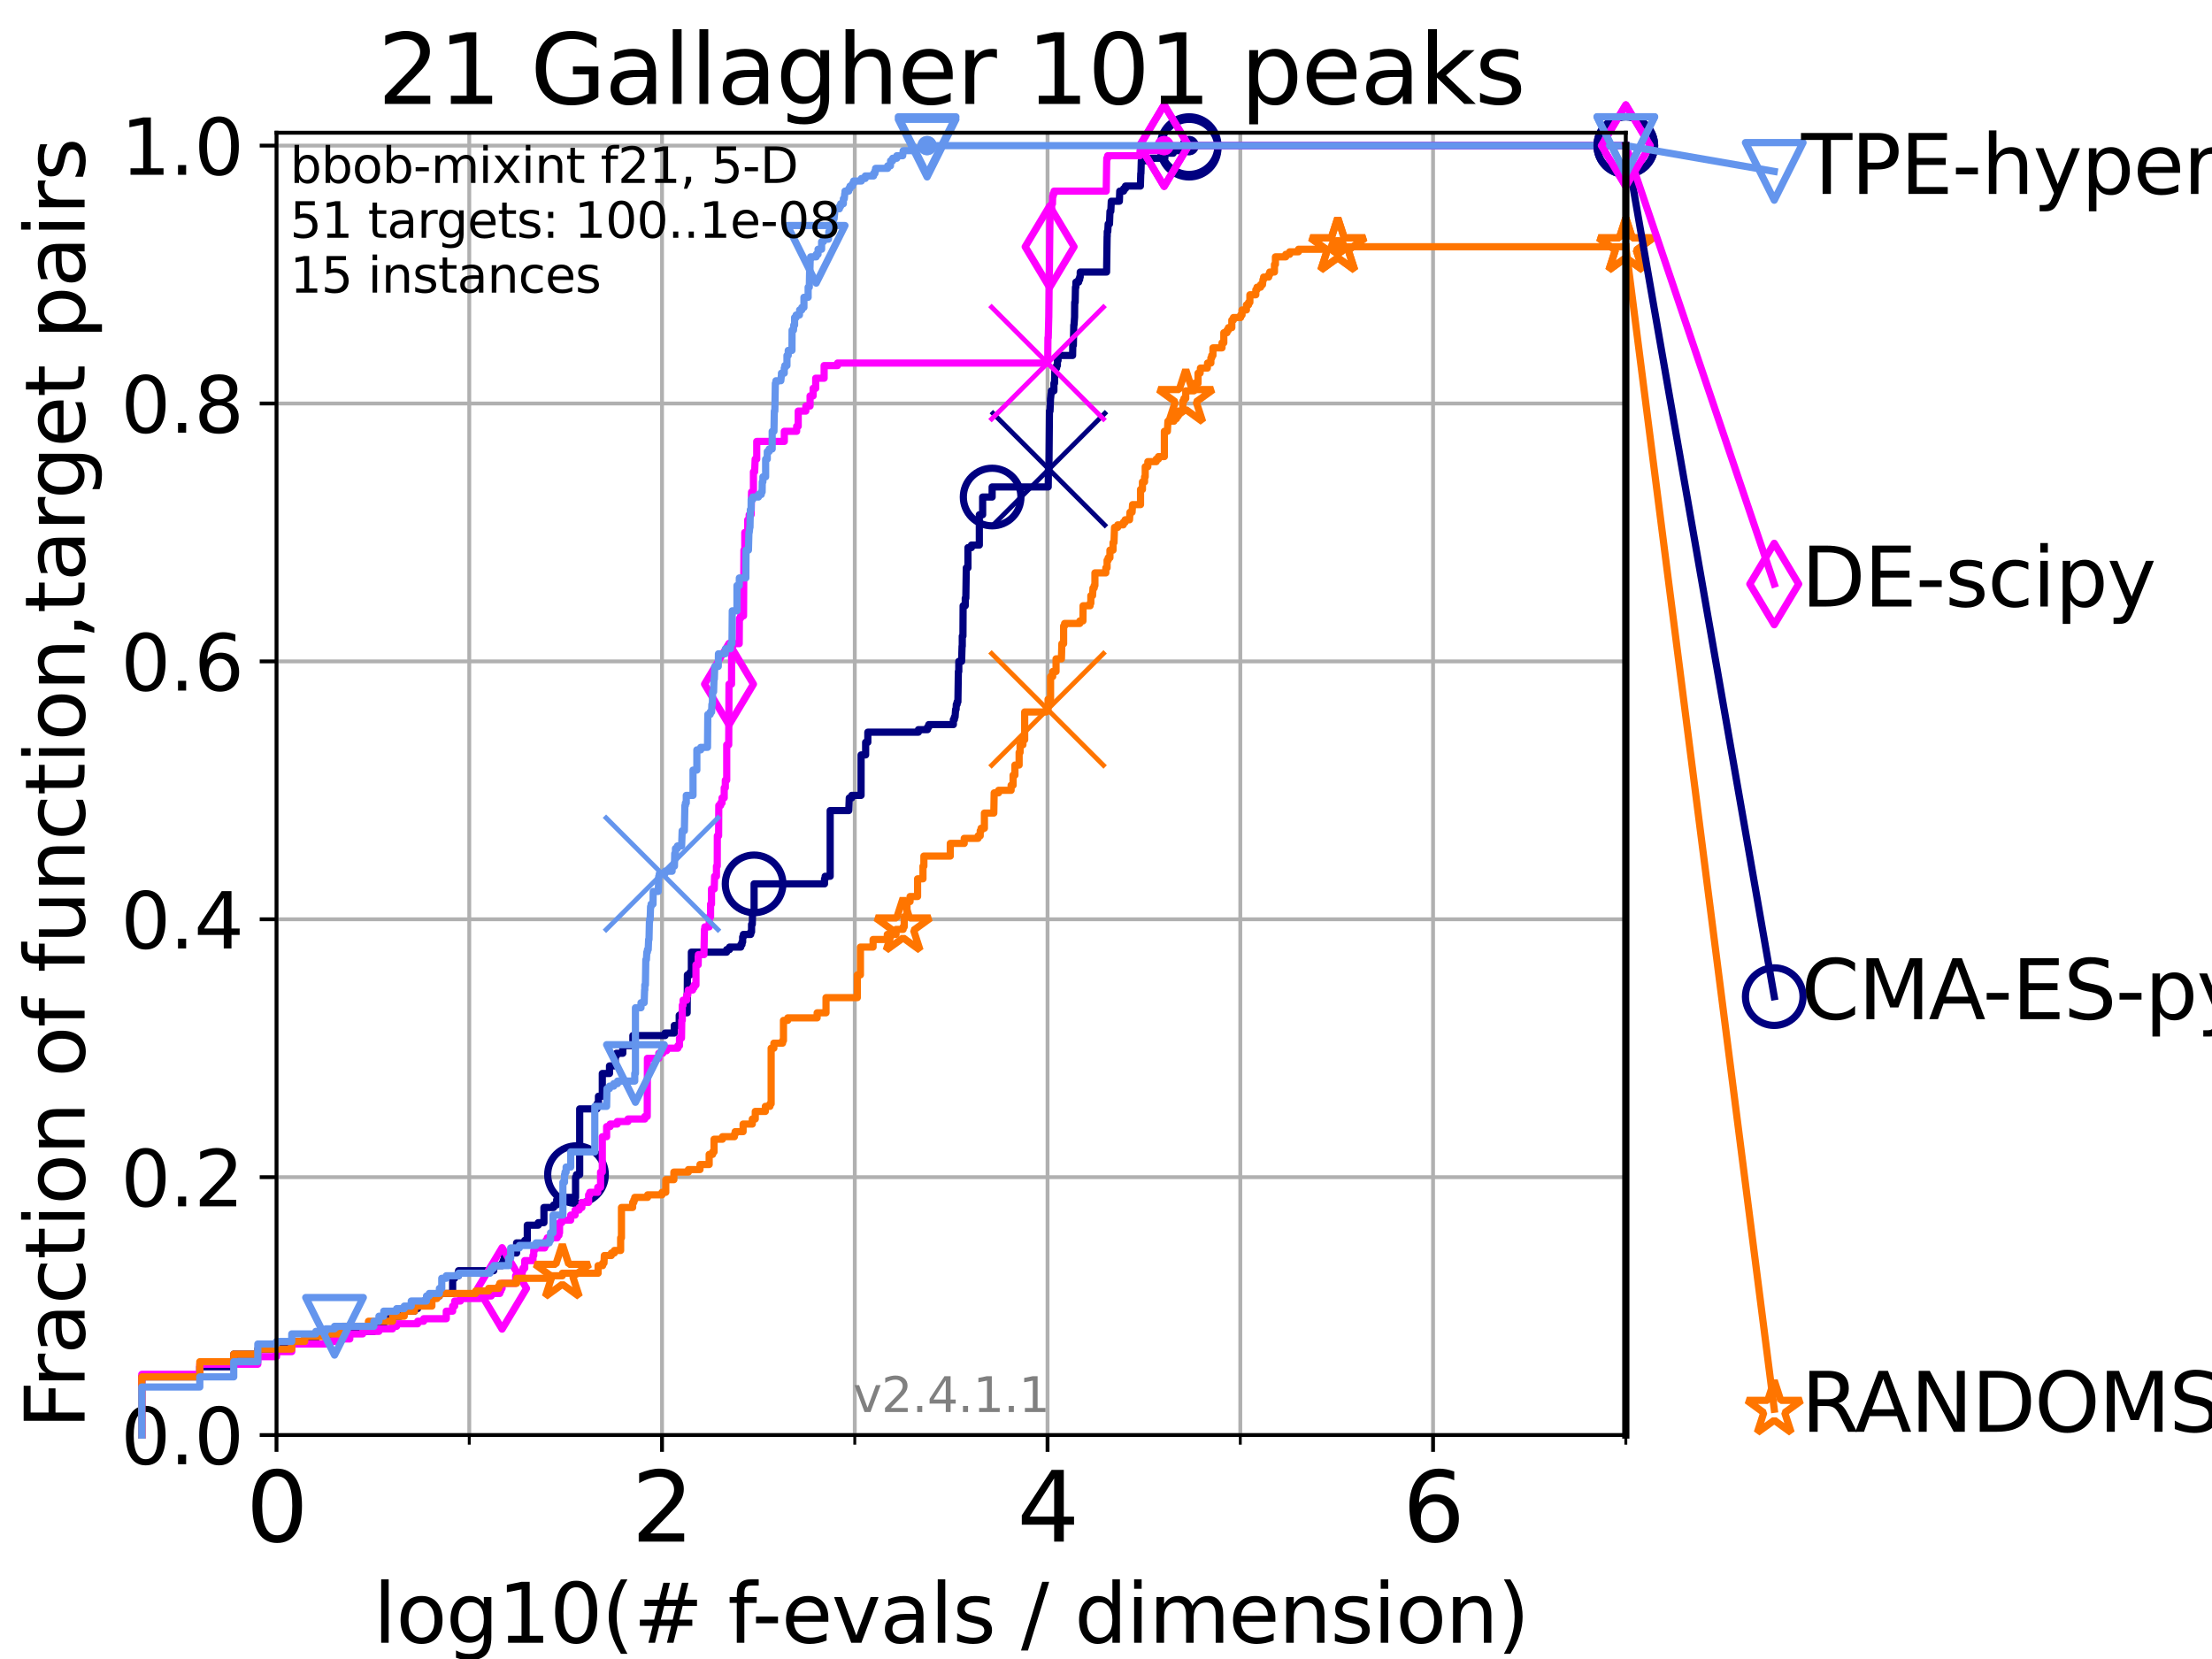 <?xml version="1.0" encoding="utf-8" standalone="no"?>
<!DOCTYPE svg PUBLIC "-//W3C//DTD SVG 1.1//EN"
  "http://www.w3.org/Graphics/SVG/1.1/DTD/svg11.dtd">
<svg height="345.6pt" version="1.1" viewBox="0 0 460.8 345.6" width="460.8pt" xmlns="http://www.w3.org/2000/svg" xmlns:xlink="http://www.w3.org/1999/xlink">
 <defs>
  <style type="text/css">*{stroke-linecap:butt;stroke-linejoin:round;}</style>
 </defs>
 <g id="figure_1">
  <g id="patch_1">
   <path d="M 0 345.6 
L 460.8 345.6 
L 460.8 0 
L 0 0 
z
" style="fill:#ffffff;"/>
  </g>
  <g id="axes_1">
   <g id="patch_2">
    <path d="M 57.6 298.944 
L 338.688 298.944 
L 338.688 27.648 
L 57.6 27.648 
z
" style="fill:#ffffff;"/>
   </g>
   <g id="matplotlib.axis_1">
    <g id="xtick_1">
     <g id="line2d_1">
      <path clip-path="url(#p228009b658)" d="M 57.6 298.944 
L 57.6 27.648 
" style="fill:none;stroke:#b0b0b0;stroke-linecap:square;stroke-width:0.8;"/>
     </g>
     <g id="line2d_2">
      <defs>
       <path d="M 0 0 
L 0 3.5 
" id="m68a5557fd6" style="stroke:#000000;stroke-width:0.8;"/>
      </defs>
      <g>
       <use style="stroke:#000000;stroke-width:0.8;" x="57.6" xlink:href="#m68a5557fd6" y="298.944"/>
      </g>
     </g>
     <g id="text_1">
      <!-- 0 -->
      <g transform="translate(51.237 321.141)scale(0.2 -0.2)">
       <defs>
        <path d="M 2034 4250 
Q 1547 4250 1301 3770 
Q 1056 3291 1056 2328 
Q 1056 1369 1301 889 
Q 1547 409 2034 409 
Q 2525 409 2770 889 
Q 3016 1369 3016 2328 
Q 3016 3291 2770 3770 
Q 2525 4250 2034 4250 
z
M 2034 4750 
Q 2819 4750 3233 4129 
Q 3647 3509 3647 2328 
Q 3647 1150 3233 529 
Q 2819 -91 2034 -91 
Q 1250 -91 836 529 
Q 422 1150 422 2328 
Q 422 3509 836 4129 
Q 1250 4750 2034 4750 
z
" id="DejaVuSans-30" transform="scale(0.016)"/>
       </defs>
       <use xlink:href="#DejaVuSans-30"/>
      </g>
     </g>
    </g>
    <g id="xtick_2">
     <g id="line2d_3">
      <path clip-path="url(#p228009b658)" d="M 137.911 298.944 
L 137.911 27.648 
" style="fill:none;stroke:#b0b0b0;stroke-linecap:square;stroke-width:0.8;"/>
     </g>
     <g id="line2d_4">
      <g>
       <use style="stroke:#000000;stroke-width:0.8;" x="137.911" xlink:href="#m68a5557fd6" y="298.944"/>
      </g>
     </g>
     <g id="text_2">
      <!-- 2 -->
      <g transform="translate(131.548 321.141)scale(0.2 -0.2)">
       <defs>
        <path d="M 1228 531 
L 3431 531 
L 3431 0 
L 469 0 
L 469 531 
Q 828 903 1448 1529 
Q 2069 2156 2228 2338 
Q 2531 2678 2651 2914 
Q 2772 3150 2772 3378 
Q 2772 3750 2511 3984 
Q 2250 4219 1831 4219 
Q 1534 4219 1204 4116 
Q 875 4013 500 3803 
L 500 4441 
Q 881 4594 1212 4672 
Q 1544 4750 1819 4750 
Q 2544 4750 2975 4387 
Q 3406 4025 3406 3419 
Q 3406 3131 3298 2873 
Q 3191 2616 2906 2266 
Q 2828 2175 2409 1742 
Q 1991 1309 1228 531 
z
" id="DejaVuSans-32" transform="scale(0.016)"/>
       </defs>
       <use xlink:href="#DejaVuSans-32"/>
      </g>
     </g>
    </g>
    <g id="xtick_3">
     <g id="line2d_5">
      <path clip-path="url(#p228009b658)" d="M 218.222 298.944 
L 218.222 27.648 
" style="fill:none;stroke:#b0b0b0;stroke-linecap:square;stroke-width:0.8;"/>
     </g>
     <g id="line2d_6">
      <g>
       <use style="stroke:#000000;stroke-width:0.8;" x="218.222" xlink:href="#m68a5557fd6" y="298.944"/>
      </g>
     </g>
     <g id="text_3">
      <!-- 4 -->
      <g transform="translate(211.859 321.141)scale(0.2 -0.2)">
       <defs>
        <path d="M 2419 4116 
L 825 1625 
L 2419 1625 
L 2419 4116 
z
M 2253 4666 
L 3047 4666 
L 3047 1625 
L 3713 1625 
L 3713 1100 
L 3047 1100 
L 3047 0 
L 2419 0 
L 2419 1100 
L 313 1100 
L 313 1709 
L 2253 4666 
z
" id="DejaVuSans-34" transform="scale(0.016)"/>
       </defs>
       <use xlink:href="#DejaVuSans-34"/>
      </g>
     </g>
    </g>
    <g id="xtick_4">
     <g id="line2d_7">
      <path clip-path="url(#p228009b658)" d="M 298.533 298.944 
L 298.533 27.648 
" style="fill:none;stroke:#b0b0b0;stroke-linecap:square;stroke-width:0.8;"/>
     </g>
     <g id="line2d_8">
      <g>
       <use style="stroke:#000000;stroke-width:0.8;" x="298.533" xlink:href="#m68a5557fd6" y="298.944"/>
      </g>
     </g>
     <g id="text_4">
      <!-- 6 -->
      <g transform="translate(292.17 321.141)scale(0.2 -0.2)">
       <defs>
        <path d="M 2113 2584 
Q 1688 2584 1439 2293 
Q 1191 2003 1191 1497 
Q 1191 994 1439 701 
Q 1688 409 2113 409 
Q 2538 409 2786 701 
Q 3034 994 3034 1497 
Q 3034 2003 2786 2293 
Q 2538 2584 2113 2584 
z
M 3366 4563 
L 3366 3988 
Q 3128 4100 2886 4159 
Q 2644 4219 2406 4219 
Q 1781 4219 1451 3797 
Q 1122 3375 1075 2522 
Q 1259 2794 1537 2939 
Q 1816 3084 2150 3084 
Q 2853 3084 3261 2657 
Q 3669 2231 3669 1497 
Q 3669 778 3244 343 
Q 2819 -91 2113 -91 
Q 1303 -91 875 529 
Q 447 1150 447 2328 
Q 447 3434 972 4092 
Q 1497 4750 2381 4750 
Q 2619 4750 2861 4703 
Q 3103 4656 3366 4563 
z
" id="DejaVuSans-36" transform="scale(0.016)"/>
       </defs>
       <use xlink:href="#DejaVuSans-36"/>
      </g>
     </g>
    </g>
    <g id="xtick_5">
     <g id="line2d_9">
      <path clip-path="url(#p228009b658)" d="M 97.755 298.944 
L 97.755 27.648 
" style="fill:none;stroke:#b0b0b0;stroke-linecap:square;stroke-width:0.8;"/>
     </g>
     <g id="line2d_10">
      <defs>
       <path d="M 0 0 
L 0 2 
" id="mbcfed9c4be" style="stroke:#000000;stroke-width:0.6;"/>
      </defs>
      <g>
       <use style="stroke:#000000;stroke-width:0.6;" x="97.755" xlink:href="#mbcfed9c4be" y="298.944"/>
      </g>
     </g>
    </g>
    <g id="xtick_6">
     <g id="line2d_11">
      <path clip-path="url(#p228009b658)" d="M 178.066 298.944 
L 178.066 27.648 
" style="fill:none;stroke:#b0b0b0;stroke-linecap:square;stroke-width:0.8;"/>
     </g>
     <g id="line2d_12">
      <g>
       <use style="stroke:#000000;stroke-width:0.6;" x="178.066" xlink:href="#mbcfed9c4be" y="298.944"/>
      </g>
     </g>
    </g>
    <g id="xtick_7">
     <g id="line2d_13">
      <path clip-path="url(#p228009b658)" d="M 258.377 298.944 
L 258.377 27.648 
" style="fill:none;stroke:#b0b0b0;stroke-linecap:square;stroke-width:0.8;"/>
     </g>
     <g id="line2d_14">
      <g>
       <use style="stroke:#000000;stroke-width:0.6;" x="258.377" xlink:href="#mbcfed9c4be" y="298.944"/>
      </g>
     </g>
    </g>
    <g id="xtick_8">
     <g id="line2d_15">
      <path clip-path="url(#p228009b658)" d="M 338.688 298.944 
L 338.688 27.648 
" style="fill:none;stroke:#b0b0b0;stroke-linecap:square;stroke-width:0.8;"/>
     </g>
     <g id="line2d_16">
      <g>
       <use style="stroke:#000000;stroke-width:0.6;" x="338.688" xlink:href="#mbcfed9c4be" y="298.944"/>
      </g>
     </g>
    </g>
    <g id="text_5">
     <!-- log10(# f-evals / dimension) -->
     <g transform="translate(77.764 342.218)scale(0.17 -0.17)">
      <defs>
       <path d="M 603 4863 
L 1178 4863 
L 1178 0 
L 603 0 
L 603 4863 
z
" id="DejaVuSans-6c" transform="scale(0.016)"/>
       <path d="M 1959 3097 
Q 1497 3097 1228 2736 
Q 959 2375 959 1747 
Q 959 1119 1226 758 
Q 1494 397 1959 397 
Q 2419 397 2687 759 
Q 2956 1122 2956 1747 
Q 2956 2369 2687 2733 
Q 2419 3097 1959 3097 
z
M 1959 3584 
Q 2709 3584 3137 3096 
Q 3566 2609 3566 1747 
Q 3566 888 3137 398 
Q 2709 -91 1959 -91 
Q 1206 -91 779 398 
Q 353 888 353 1747 
Q 353 2609 779 3096 
Q 1206 3584 1959 3584 
z
" id="DejaVuSans-6f" transform="scale(0.016)"/>
       <path d="M 2906 1791 
Q 2906 2416 2648 2759 
Q 2391 3103 1925 3103 
Q 1463 3103 1205 2759 
Q 947 2416 947 1791 
Q 947 1169 1205 825 
Q 1463 481 1925 481 
Q 2391 481 2648 825 
Q 2906 1169 2906 1791 
z
M 3481 434 
Q 3481 -459 3084 -895 
Q 2688 -1331 1869 -1331 
Q 1566 -1331 1297 -1286 
Q 1028 -1241 775 -1147 
L 775 -588 
Q 1028 -725 1275 -790 
Q 1522 -856 1778 -856 
Q 2344 -856 2625 -561 
Q 2906 -266 2906 331 
L 2906 616 
Q 2728 306 2450 153 
Q 2172 0 1784 0 
Q 1141 0 747 490 
Q 353 981 353 1791 
Q 353 2603 747 3093 
Q 1141 3584 1784 3584 
Q 2172 3584 2450 3431 
Q 2728 3278 2906 2969 
L 2906 3500 
L 3481 3500 
L 3481 434 
z
" id="DejaVuSans-67" transform="scale(0.016)"/>
       <path d="M 794 531 
L 1825 531 
L 1825 4091 
L 703 3866 
L 703 4441 
L 1819 4666 
L 2450 4666 
L 2450 531 
L 3481 531 
L 3481 0 
L 794 0 
L 794 531 
z
" id="DejaVuSans-31" transform="scale(0.016)"/>
       <path d="M 1984 4856 
Q 1566 4138 1362 3434 
Q 1159 2731 1159 2009 
Q 1159 1288 1364 580 
Q 1569 -128 1984 -844 
L 1484 -844 
Q 1016 -109 783 600 
Q 550 1309 550 2009 
Q 550 2706 781 3412 
Q 1013 4119 1484 4856 
L 1984 4856 
z
" id="DejaVuSans-28" transform="scale(0.016)"/>
       <path d="M 3272 2816 
L 2363 2816 
L 2100 1772 
L 3016 1772 
L 3272 2816 
z
M 2803 4594 
L 2478 3297 
L 3391 3297 
L 3719 4594 
L 4219 4594 
L 3897 3297 
L 4872 3297 
L 4872 2816 
L 3775 2816 
L 3519 1772 
L 4513 1772 
L 4513 1294 
L 3397 1294 
L 3072 0 
L 2572 0 
L 2894 1294 
L 1978 1294 
L 1656 0 
L 1153 0 
L 1478 1294 
L 494 1294 
L 494 1772 
L 1594 1772 
L 1856 2816 
L 850 2816 
L 850 3297 
L 1978 3297 
L 2297 4594 
L 2803 4594 
z
" id="DejaVuSans-23" transform="scale(0.016)"/>
       <path id="DejaVuSans-20" transform="scale(0.016)"/>
       <path d="M 2375 4863 
L 2375 4384 
L 1825 4384 
Q 1516 4384 1395 4259 
Q 1275 4134 1275 3809 
L 1275 3500 
L 2222 3500 
L 2222 3053 
L 1275 3053 
L 1275 0 
L 697 0 
L 697 3053 
L 147 3053 
L 147 3500 
L 697 3500 
L 697 3744 
Q 697 4328 969 4595 
Q 1241 4863 1831 4863 
L 2375 4863 
z
" id="DejaVuSans-66" transform="scale(0.016)"/>
       <path d="M 313 2009 
L 1997 2009 
L 1997 1497 
L 313 1497 
L 313 2009 
z
" id="DejaVuSans-2d" transform="scale(0.016)"/>
       <path d="M 3597 1894 
L 3597 1613 
L 953 1613 
Q 991 1019 1311 708 
Q 1631 397 2203 397 
Q 2534 397 2845 478 
Q 3156 559 3463 722 
L 3463 178 
Q 3153 47 2828 -22 
Q 2503 -91 2169 -91 
Q 1331 -91 842 396 
Q 353 884 353 1716 
Q 353 2575 817 3079 
Q 1281 3584 2069 3584 
Q 2775 3584 3186 3129 
Q 3597 2675 3597 1894 
z
M 3022 2063 
Q 3016 2534 2758 2815 
Q 2500 3097 2075 3097 
Q 1594 3097 1305 2825 
Q 1016 2553 972 2059 
L 3022 2063 
z
" id="DejaVuSans-65" transform="scale(0.016)"/>
       <path d="M 191 3500 
L 800 3500 
L 1894 563 
L 2988 3500 
L 3597 3500 
L 2284 0 
L 1503 0 
L 191 3500 
z
" id="DejaVuSans-76" transform="scale(0.016)"/>
       <path d="M 2194 1759 
Q 1497 1759 1228 1600 
Q 959 1441 959 1056 
Q 959 750 1161 570 
Q 1363 391 1709 391 
Q 2188 391 2477 730 
Q 2766 1069 2766 1631 
L 2766 1759 
L 2194 1759 
z
M 3341 1997 
L 3341 0 
L 2766 0 
L 2766 531 
Q 2569 213 2275 61 
Q 1981 -91 1556 -91 
Q 1019 -91 701 211 
Q 384 513 384 1019 
Q 384 1609 779 1909 
Q 1175 2209 1959 2209 
L 2766 2209 
L 2766 2266 
Q 2766 2663 2505 2880 
Q 2244 3097 1772 3097 
Q 1472 3097 1187 3025 
Q 903 2953 641 2809 
L 641 3341 
Q 956 3463 1253 3523 
Q 1550 3584 1831 3584 
Q 2591 3584 2966 3190 
Q 3341 2797 3341 1997 
z
" id="DejaVuSans-61" transform="scale(0.016)"/>
       <path d="M 2834 3397 
L 2834 2853 
Q 2591 2978 2328 3040 
Q 2066 3103 1784 3103 
Q 1356 3103 1142 2972 
Q 928 2841 928 2578 
Q 928 2378 1081 2264 
Q 1234 2150 1697 2047 
L 1894 2003 
Q 2506 1872 2764 1633 
Q 3022 1394 3022 966 
Q 3022 478 2636 193 
Q 2250 -91 1575 -91 
Q 1294 -91 989 -36 
Q 684 19 347 128 
L 347 722 
Q 666 556 975 473 
Q 1284 391 1588 391 
Q 1994 391 2212 530 
Q 2431 669 2431 922 
Q 2431 1156 2273 1281 
Q 2116 1406 1581 1522 
L 1381 1569 
Q 847 1681 609 1914 
Q 372 2147 372 2553 
Q 372 3047 722 3315 
Q 1072 3584 1716 3584 
Q 2034 3584 2315 3537 
Q 2597 3491 2834 3397 
z
" id="DejaVuSans-73" transform="scale(0.016)"/>
       <path d="M 1625 4666 
L 2156 4666 
L 531 -594 
L 0 -594 
L 1625 4666 
z
" id="DejaVuSans-2f" transform="scale(0.016)"/>
       <path d="M 2906 2969 
L 2906 4863 
L 3481 4863 
L 3481 0 
L 2906 0 
L 2906 525 
Q 2725 213 2448 61 
Q 2172 -91 1784 -91 
Q 1150 -91 751 415 
Q 353 922 353 1747 
Q 353 2572 751 3078 
Q 1150 3584 1784 3584 
Q 2172 3584 2448 3432 
Q 2725 3281 2906 2969 
z
M 947 1747 
Q 947 1113 1208 752 
Q 1469 391 1925 391 
Q 2381 391 2643 752 
Q 2906 1113 2906 1747 
Q 2906 2381 2643 2742 
Q 2381 3103 1925 3103 
Q 1469 3103 1208 2742 
Q 947 2381 947 1747 
z
" id="DejaVuSans-64" transform="scale(0.016)"/>
       <path d="M 603 3500 
L 1178 3500 
L 1178 0 
L 603 0 
L 603 3500 
z
M 603 4863 
L 1178 4863 
L 1178 4134 
L 603 4134 
L 603 4863 
z
" id="DejaVuSans-69" transform="scale(0.016)"/>
       <path d="M 3328 2828 
Q 3544 3216 3844 3400 
Q 4144 3584 4550 3584 
Q 5097 3584 5394 3201 
Q 5691 2819 5691 2113 
L 5691 0 
L 5113 0 
L 5113 2094 
Q 5113 2597 4934 2840 
Q 4756 3084 4391 3084 
Q 3944 3084 3684 2787 
Q 3425 2491 3425 1978 
L 3425 0 
L 2847 0 
L 2847 2094 
Q 2847 2600 2669 2842 
Q 2491 3084 2119 3084 
Q 1678 3084 1418 2786 
Q 1159 2488 1159 1978 
L 1159 0 
L 581 0 
L 581 3500 
L 1159 3500 
L 1159 2956 
Q 1356 3278 1631 3431 
Q 1906 3584 2284 3584 
Q 2666 3584 2933 3390 
Q 3200 3197 3328 2828 
z
" id="DejaVuSans-6d" transform="scale(0.016)"/>
       <path d="M 3513 2113 
L 3513 0 
L 2938 0 
L 2938 2094 
Q 2938 2591 2744 2837 
Q 2550 3084 2163 3084 
Q 1697 3084 1428 2787 
Q 1159 2491 1159 1978 
L 1159 0 
L 581 0 
L 581 3500 
L 1159 3500 
L 1159 2956 
Q 1366 3272 1645 3428 
Q 1925 3584 2291 3584 
Q 2894 3584 3203 3211 
Q 3513 2838 3513 2113 
z
" id="DejaVuSans-6e" transform="scale(0.016)"/>
       <path d="M 513 4856 
L 1013 4856 
Q 1481 4119 1714 3412 
Q 1947 2706 1947 2009 
Q 1947 1309 1714 600 
Q 1481 -109 1013 -844 
L 513 -844 
Q 928 -128 1133 580 
Q 1338 1288 1338 2009 
Q 1338 2731 1133 3434 
Q 928 4138 513 4856 
z
" id="DejaVuSans-29" transform="scale(0.016)"/>
      </defs>
      <use xlink:href="#DejaVuSans-6c"/>
      <use x="27.783" xlink:href="#DejaVuSans-6f"/>
      <use x="88.965" xlink:href="#DejaVuSans-67"/>
      <use x="152.441" xlink:href="#DejaVuSans-31"/>
      <use x="216.064" xlink:href="#DejaVuSans-30"/>
      <use x="279.688" xlink:href="#DejaVuSans-28"/>
      <use x="318.701" xlink:href="#DejaVuSans-23"/>
      <use x="402.49" xlink:href="#DejaVuSans-20"/>
      <use x="434.277" xlink:href="#DejaVuSans-66"/>
      <use x="463.982" xlink:href="#DejaVuSans-2d"/>
      <use x="500.066" xlink:href="#DejaVuSans-65"/>
      <use x="561.59" xlink:href="#DejaVuSans-76"/>
      <use x="620.77" xlink:href="#DejaVuSans-61"/>
      <use x="682.049" xlink:href="#DejaVuSans-6c"/>
      <use x="709.832" xlink:href="#DejaVuSans-73"/>
      <use x="761.932" xlink:href="#DejaVuSans-20"/>
      <use x="793.719" xlink:href="#DejaVuSans-2f"/>
      <use x="827.41" xlink:href="#DejaVuSans-20"/>
      <use x="859.197" xlink:href="#DejaVuSans-64"/>
      <use x="922.674" xlink:href="#DejaVuSans-69"/>
      <use x="950.457" xlink:href="#DejaVuSans-6d"/>
      <use x="1047.869" xlink:href="#DejaVuSans-65"/>
      <use x="1109.393" xlink:href="#DejaVuSans-6e"/>
      <use x="1172.771" xlink:href="#DejaVuSans-73"/>
      <use x="1224.871" xlink:href="#DejaVuSans-69"/>
      <use x="1252.654" xlink:href="#DejaVuSans-6f"/>
      <use x="1313.836" xlink:href="#DejaVuSans-6e"/>
      <use x="1377.215" xlink:href="#DejaVuSans-29"/>
     </g>
    </g>
   </g>
   <g id="matplotlib.axis_2">
    <g id="ytick_1">
     <g id="line2d_17">
      <path clip-path="url(#p228009b658)" d="M 57.6 298.944 
L 338.688 298.944 
" style="fill:none;stroke:#b0b0b0;stroke-linecap:square;stroke-width:0.8;"/>
     </g>
     <g id="line2d_18">
      <defs>
       <path d="M 0 0 
L -3.5 0 
" id="ma459d86a59" style="stroke:#000000;stroke-width:0.8;"/>
      </defs>
      <g>
       <use style="stroke:#000000;stroke-width:0.8;" x="57.6" xlink:href="#ma459d86a59" y="298.944"/>
      </g>
     </g>
     <g id="text_6">
      <!-- 0.0 -->
      <g transform="translate(25.155 305.023)scale(0.16 -0.16)">
       <defs>
        <path d="M 684 794 
L 1344 794 
L 1344 0 
L 684 0 
L 684 794 
z
" id="DejaVuSans-2e" transform="scale(0.016)"/>
       </defs>
       <use xlink:href="#DejaVuSans-30"/>
       <use x="63.623" xlink:href="#DejaVuSans-2e"/>
       <use x="95.41" xlink:href="#DejaVuSans-30"/>
      </g>
     </g>
    </g>
    <g id="ytick_2">
     <g id="line2d_19">
      <path clip-path="url(#p228009b658)" d="M 57.6 245.222 
L 338.688 245.222 
" style="fill:none;stroke:#b0b0b0;stroke-linecap:square;stroke-width:0.8;"/>
     </g>
     <g id="line2d_20">
      <g>
       <use style="stroke:#000000;stroke-width:0.8;" x="57.6" xlink:href="#ma459d86a59" y="245.222"/>
      </g>
     </g>
     <g id="text_7">
      <!-- 0.2 -->
      <g transform="translate(25.155 251.301)scale(0.16 -0.16)">
       <use xlink:href="#DejaVuSans-30"/>
       <use x="63.623" xlink:href="#DejaVuSans-2e"/>
       <use x="95.41" xlink:href="#DejaVuSans-32"/>
      </g>
     </g>
    </g>
    <g id="ytick_3">
     <g id="line2d_21">
      <path clip-path="url(#p228009b658)" d="M 57.6 191.5 
L 338.688 191.5 
" style="fill:none;stroke:#b0b0b0;stroke-linecap:square;stroke-width:0.8;"/>
     </g>
     <g id="line2d_22">
      <g>
       <use style="stroke:#000000;stroke-width:0.8;" x="57.6" xlink:href="#ma459d86a59" y="191.5"/>
      </g>
     </g>
     <g id="text_8">
      <!-- 0.4 -->
      <g transform="translate(25.155 197.579)scale(0.16 -0.16)">
       <use xlink:href="#DejaVuSans-30"/>
       <use x="63.623" xlink:href="#DejaVuSans-2e"/>
       <use x="95.41" xlink:href="#DejaVuSans-34"/>
      </g>
     </g>
    </g>
    <g id="ytick_4">
     <g id="line2d_23">
      <path clip-path="url(#p228009b658)" d="M 57.6 137.778 
L 338.688 137.778 
" style="fill:none;stroke:#b0b0b0;stroke-linecap:square;stroke-width:0.8;"/>
     </g>
     <g id="line2d_24">
      <g>
       <use style="stroke:#000000;stroke-width:0.8;" x="57.6" xlink:href="#ma459d86a59" y="137.778"/>
      </g>
     </g>
     <g id="text_9">
      <!-- 0.6 -->
      <g transform="translate(25.155 143.857)scale(0.16 -0.16)">
       <use xlink:href="#DejaVuSans-30"/>
       <use x="63.623" xlink:href="#DejaVuSans-2e"/>
       <use x="95.41" xlink:href="#DejaVuSans-36"/>
      </g>
     </g>
    </g>
    <g id="ytick_5">
     <g id="line2d_25">
      <path clip-path="url(#p228009b658)" d="M 57.6 84.056 
L 338.688 84.056 
" style="fill:none;stroke:#b0b0b0;stroke-linecap:square;stroke-width:0.8;"/>
     </g>
     <g id="line2d_26">
      <g>
       <use style="stroke:#000000;stroke-width:0.8;" x="57.6" xlink:href="#ma459d86a59" y="84.056"/>
      </g>
     </g>
     <g id="text_10">
      <!-- 0.8 -->
      <g transform="translate(25.155 90.135)scale(0.16 -0.16)">
       <defs>
        <path d="M 2034 2216 
Q 1584 2216 1326 1975 
Q 1069 1734 1069 1313 
Q 1069 891 1326 650 
Q 1584 409 2034 409 
Q 2484 409 2743 651 
Q 3003 894 3003 1313 
Q 3003 1734 2745 1975 
Q 2488 2216 2034 2216 
z
M 1403 2484 
Q 997 2584 770 2862 
Q 544 3141 544 3541 
Q 544 4100 942 4425 
Q 1341 4750 2034 4750 
Q 2731 4750 3128 4425 
Q 3525 4100 3525 3541 
Q 3525 3141 3298 2862 
Q 3072 2584 2669 2484 
Q 3125 2378 3379 2068 
Q 3634 1759 3634 1313 
Q 3634 634 3220 271 
Q 2806 -91 2034 -91 
Q 1263 -91 848 271 
Q 434 634 434 1313 
Q 434 1759 690 2068 
Q 947 2378 1403 2484 
z
M 1172 3481 
Q 1172 3119 1398 2916 
Q 1625 2713 2034 2713 
Q 2441 2713 2670 2916 
Q 2900 3119 2900 3481 
Q 2900 3844 2670 4047 
Q 2441 4250 2034 4250 
Q 1625 4250 1398 4047 
Q 1172 3844 1172 3481 
z
" id="DejaVuSans-38" transform="scale(0.016)"/>
       </defs>
       <use xlink:href="#DejaVuSans-30"/>
       <use x="63.623" xlink:href="#DejaVuSans-2e"/>
       <use x="95.41" xlink:href="#DejaVuSans-38"/>
      </g>
     </g>
    </g>
    <g id="ytick_6">
     <g id="line2d_27">
      <path clip-path="url(#p228009b658)" d="M 57.6 30.334 
L 338.688 30.334 
" style="fill:none;stroke:#b0b0b0;stroke-linecap:square;stroke-width:0.8;"/>
     </g>
     <g id="line2d_28">
      <g>
       <use style="stroke:#000000;stroke-width:0.8;" x="57.6" xlink:href="#ma459d86a59" y="30.334"/>
      </g>
     </g>
     <g id="text_11">
      <!-- 1.0 -->
      <g transform="translate(25.155 36.413)scale(0.16 -0.16)">
       <use xlink:href="#DejaVuSans-31"/>
       <use x="63.623" xlink:href="#DejaVuSans-2e"/>
       <use x="95.41" xlink:href="#DejaVuSans-30"/>
      </g>
     </g>
    </g>
    <g id="text_12">
     <!-- Fraction of function,target pairs -->
     <g transform="translate(17.62 297.681)rotate(-90)scale(0.17 -0.17)">
      <defs>
       <path d="M 628 4666 
L 3309 4666 
L 3309 4134 
L 1259 4134 
L 1259 2759 
L 3109 2759 
L 3109 2228 
L 1259 2228 
L 1259 0 
L 628 0 
L 628 4666 
z
" id="DejaVuSans-46" transform="scale(0.016)"/>
       <path d="M 2631 2963 
Q 2534 3019 2420 3045 
Q 2306 3072 2169 3072 
Q 1681 3072 1420 2755 
Q 1159 2438 1159 1844 
L 1159 0 
L 581 0 
L 581 3500 
L 1159 3500 
L 1159 2956 
Q 1341 3275 1631 3429 
Q 1922 3584 2338 3584 
Q 2397 3584 2469 3576 
Q 2541 3569 2628 3553 
L 2631 2963 
z
" id="DejaVuSans-72" transform="scale(0.016)"/>
       <path d="M 3122 3366 
L 3122 2828 
Q 2878 2963 2633 3030 
Q 2388 3097 2138 3097 
Q 1578 3097 1268 2742 
Q 959 2388 959 1747 
Q 959 1106 1268 751 
Q 1578 397 2138 397 
Q 2388 397 2633 464 
Q 2878 531 3122 666 
L 3122 134 
Q 2881 22 2623 -34 
Q 2366 -91 2075 -91 
Q 1284 -91 818 406 
Q 353 903 353 1747 
Q 353 2603 823 3093 
Q 1294 3584 2113 3584 
Q 2378 3584 2631 3529 
Q 2884 3475 3122 3366 
z
" id="DejaVuSans-63" transform="scale(0.016)"/>
       <path d="M 1172 4494 
L 1172 3500 
L 2356 3500 
L 2356 3053 
L 1172 3053 
L 1172 1153 
Q 1172 725 1289 603 
Q 1406 481 1766 481 
L 2356 481 
L 2356 0 
L 1766 0 
Q 1100 0 847 248 
Q 594 497 594 1153 
L 594 3053 
L 172 3053 
L 172 3500 
L 594 3500 
L 594 4494 
L 1172 4494 
z
" id="DejaVuSans-74" transform="scale(0.016)"/>
       <path d="M 544 1381 
L 544 3500 
L 1119 3500 
L 1119 1403 
Q 1119 906 1312 657 
Q 1506 409 1894 409 
Q 2359 409 2629 706 
Q 2900 1003 2900 1516 
L 2900 3500 
L 3475 3500 
L 3475 0 
L 2900 0 
L 2900 538 
Q 2691 219 2414 64 
Q 2138 -91 1772 -91 
Q 1169 -91 856 284 
Q 544 659 544 1381 
z
M 1991 3584 
L 1991 3584 
z
" id="DejaVuSans-75" transform="scale(0.016)"/>
       <path d="M 750 794 
L 1409 794 
L 1409 256 
L 897 -744 
L 494 -744 
L 750 256 
L 750 794 
z
" id="DejaVuSans-2c" transform="scale(0.016)"/>
       <path d="M 1159 525 
L 1159 -1331 
L 581 -1331 
L 581 3500 
L 1159 3500 
L 1159 2969 
Q 1341 3281 1617 3432 
Q 1894 3584 2278 3584 
Q 2916 3584 3314 3078 
Q 3713 2572 3713 1747 
Q 3713 922 3314 415 
Q 2916 -91 2278 -91 
Q 1894 -91 1617 61 
Q 1341 213 1159 525 
z
M 3116 1747 
Q 3116 2381 2855 2742 
Q 2594 3103 2138 3103 
Q 1681 3103 1420 2742 
Q 1159 2381 1159 1747 
Q 1159 1113 1420 752 
Q 1681 391 2138 391 
Q 2594 391 2855 752 
Q 3116 1113 3116 1747 
z
" id="DejaVuSans-70" transform="scale(0.016)"/>
      </defs>
      <use xlink:href="#DejaVuSans-46"/>
      <use x="50.27" xlink:href="#DejaVuSans-72"/>
      <use x="91.383" xlink:href="#DejaVuSans-61"/>
      <use x="152.662" xlink:href="#DejaVuSans-63"/>
      <use x="207.643" xlink:href="#DejaVuSans-74"/>
      <use x="246.852" xlink:href="#DejaVuSans-69"/>
      <use x="274.635" xlink:href="#DejaVuSans-6f"/>
      <use x="335.816" xlink:href="#DejaVuSans-6e"/>
      <use x="399.195" xlink:href="#DejaVuSans-20"/>
      <use x="430.982" xlink:href="#DejaVuSans-6f"/>
      <use x="492.164" xlink:href="#DejaVuSans-66"/>
      <use x="527.369" xlink:href="#DejaVuSans-20"/>
      <use x="559.156" xlink:href="#DejaVuSans-66"/>
      <use x="594.361" xlink:href="#DejaVuSans-75"/>
      <use x="657.74" xlink:href="#DejaVuSans-6e"/>
      <use x="721.119" xlink:href="#DejaVuSans-63"/>
      <use x="776.1" xlink:href="#DejaVuSans-74"/>
      <use x="815.309" xlink:href="#DejaVuSans-69"/>
      <use x="843.092" xlink:href="#DejaVuSans-6f"/>
      <use x="904.273" xlink:href="#DejaVuSans-6e"/>
      <use x="967.652" xlink:href="#DejaVuSans-2c"/>
      <use x="999.439" xlink:href="#DejaVuSans-74"/>
      <use x="1038.648" xlink:href="#DejaVuSans-61"/>
      <use x="1099.928" xlink:href="#DejaVuSans-72"/>
      <use x="1139.291" xlink:href="#DejaVuSans-67"/>
      <use x="1202.768" xlink:href="#DejaVuSans-65"/>
      <use x="1264.291" xlink:href="#DejaVuSans-74"/>
      <use x="1303.5" xlink:href="#DejaVuSans-20"/>
      <use x="1335.287" xlink:href="#DejaVuSans-70"/>
      <use x="1398.764" xlink:href="#DejaVuSans-61"/>
      <use x="1460.043" xlink:href="#DejaVuSans-69"/>
      <use x="1487.826" xlink:href="#DejaVuSans-72"/>
      <use x="1528.939" xlink:href="#DejaVuSans-73"/>
     </g>
    </g>
   </g>
   <g id="line2d_29">
    <defs>
     <path d="M 0 1.5 
C 0.398 1.5 0.779 1.342 1.061 1.061 
C 1.342 0.779 1.5 0.398 1.5 0 
C 1.5 -0.398 1.342 -0.779 1.061 -1.061 
C 0.779 -1.342 0.398 -1.5 0 -1.5 
C -0.398 -1.5 -0.779 -1.342 -1.061 -1.061 
C -1.342 -0.779 -1.5 -0.398 -1.5 0 
C -1.5 0.398 -1.342 0.779 -1.061 1.061 
C -0.779 1.342 -0.398 1.5 0 1.5 
z
" id="m30234d2152" style="stroke:#000080;"/>
    </defs>
    <g>
     <use style="fill:#000080;stroke:#000080;" x="247.717" xlink:href="#m30234d2152" y="30.334"/>
     <use style="fill:#000080;stroke:#000080;" x="247.717" xlink:href="#m30234d2152" y="30.334"/>
    </g>
   </g>
   <g id="line2d_30">
    <path d="M 29.533 298.944 
L 29.533 286.83 
L 41.621 286.83 
L 41.621 284.723 
L 48.692 284.723 
L 48.692 282.09 
L 53.709 282.09 
L 53.709 281.037 
L 57.6 281.037 
L 57.6 280.51 
L 60.78 280.51 
L 60.78 279.457 
L 63.468 279.457 
L 63.468 278.93 
L 65.797 278.93 
L 65.797 277.877 
L 71.35 277.877 
L 71.35 277.35 
L 77.885 277.35 
L 77.885 276.823 
L 78.942 276.823 
L 78.942 275.77 
L 79.939 275.77 
L 79.939 275.243 
L 80.881 275.243 
L 80.881 274.716 
L 81.776 274.716 
L 81.776 274.19 
L 83.438 274.19 
L 83.438 273.136 
L 86.351 273.136 
L 86.351 272.61 
L 87.01 272.61 
L 87.01 271.556 
L 88.256 271.556 
L 88.256 271.03 
L 89.419 271.03 
L 89.419 270.503 
L 89.973 270.503 
L 89.973 269.976 
L 91.535 269.976 
L 91.535 269.45 
L 94.295 269.45 
L 94.295 266.289 
L 94.715 266.289 
L 94.715 265.763 
L 95.526 265.763 
L 95.526 264.709 
L 102.859 264.709 
L 102.859 263.656 
L 104.592 263.656 
L 104.592 263.129 
L 104.826 263.129 
L 104.826 262.603 
L 105.057 262.603 
L 105.057 261.549 
L 106.383 261.549 
L 106.383 261.023 
L 107.614 261.023 
L 107.614 258.916 
L 109.312 258.916 
L 109.312 258.389 
L 109.843 258.389 
L 109.843 255.229 
L 112.128 255.229 
L 112.128 254.702 
L 113.311 254.702 
L 113.311 251.542 
L 115.333 251.542 
L 115.333 251.016 
L 115.959 251.016 
L 115.959 249.962 
L 116.798 249.962 
L 116.798 249.436 
L 119.899 249.436 
L 119.899 245.222 
L 120.094 245.222 
L 120.094 244.695 
L 120.759 244.695 
L 120.759 231.001 
L 124.369 231.001 
L 124.369 229.948 
L 124.669 229.948 
L 124.669 228.368 
L 125.471 228.368 
L 125.471 223.628 
L 126.97 223.628 
L 126.97 222.048 
L 128.169 222.048 
L 128.169 219.941 
L 128.411 219.941 
L 128.411 219.414 
L 129.742 219.414 
L 129.742 217.834 
L 131.84 217.834 
L 131.84 215.728 
L 138.561 215.728 
L 138.561 215.201 
L 140.469 215.201 
L 140.469 213.621 
L 141.493 213.621 
L 141.493 211.514 
L 141.997 211.514 
L 141.997 210.987 
L 143.144 210.987 
L 143.196 203.087 
L 143.754 203.087 
L 143.754 202.56 
L 144.026 202.56 
L 144.026 198.347 
L 151.373 198.347 
L 151.373 197.82 
L 151.975 197.82 
L 151.975 197.294 
L 154.318 197.294 
L 154.318 196.767 
L 154.574 196.767 
L 154.574 196.24 
L 154.708 196.24 
L 154.708 195.187 
L 154.854 195.187 
L 154.854 194.66 
L 156.382 194.66 
L 156.382 194.133 
L 156.563 194.133 
L 156.563 192.553 
L 156.718 192.553 
L 156.777 189.92 
L 157.093 189.92 
L 157.093 184.126 
L 171.761 184.126 
L 171.761 183.073 
L 171.896 183.073 
L 171.896 182.546 
L 172.942 182.546 
L 172.942 168.853 
L 176.816 168.853 
L 176.917 166.219 
L 177.434 166.219 
L 177.434 165.692 
L 179.376 165.692 
L 179.383 157.265 
L 180.33 157.265 
L 180.33 154.632 
L 180.783 154.632 
L 180.783 152.525 
L 191.321 152.525 
L 191.321 151.999 
L 193.216 151.999 
L 193.216 151.472 
L 193.48 151.472 
L 193.48 150.945 
L 198.601 150.945 
L 198.601 149.892 
L 198.821 149.892 
L 198.821 149.365 
L 198.961 149.365 
L 199.069 147.785 
L 199.173 147.785 
L 199.22 146.732 
L 199.386 146.732 
L 199.386 146.205 
L 199.548 146.205 
L 199.645 139.885 
L 199.733 139.885 
L 199.733 137.778 
L 200.321 137.778 
L 200.412 134.618 
L 200.458 134.618 
L 200.458 132.511 
L 200.599 132.511 
L 200.634 126.191 
L 201.079 126.191 
L 201.079 124.611 
L 201.2 124.611 
L 201.297 118.291 
L 201.64 118.291 
L 201.64 114.077 
L 202.37 114.077 
L 202.37 113.55 
L 204.011 113.55 
L 204.011 107.23 
L 204.703 107.23 
L 204.703 103.543 
L 206.68 103.543 
L 206.68 101.437 
L 218.361 101.437 
L 218.408 97.75 
L 218.511 97.75 
L 218.619 85.636 
L 218.738 85.636 
L 218.846 83.003 
L 218.856 83.003 
L 218.962 81.949 
L 219.015 81.949 
L 219.015 81.423 
L 219.548 81.423 
L 219.548 79.843 
L 219.677 79.843 
L 219.749 76.682 
L 220.103 76.682 
L 220.103 76.156 
L 220.27 76.156 
L 220.272 75.102 
L 220.412 75.102 
L 220.412 74.049 
L 223.444 74.049 
L 223.477 71.942 
L 223.599 71.942 
L 223.688 67.729 
L 223.734 67.729 
L 223.845 66.149 
L 223.854 66.149 
L 223.881 62.989 
L 223.976 62.989 
L 224.038 59.829 
L 224.126 59.829 
L 224.13 58.775 
L 224.698 58.775 
L 224.698 58.248 
L 224.912 58.248 
L 224.912 57.722 
L 225.028 57.722 
L 225.03 56.668 
L 230.524 56.668 
L 230.632 49.295 
L 230.649 49.295 
L 230.662 48.241 
L 230.77 48.241 
L 230.849 46.661 
L 231.126 46.661 
L 231.228 44.028 
L 231.402 44.028 
L 231.501 41.921 
L 233.187 41.921 
L 233.263 39.814 
L 234.072 39.814 
L 234.072 39.288 
L 234.456 39.288 
L 234.456 38.761 
L 237.564 38.761 
L 237.64 36.128 
L 237.676 36.128 
L 237.75 33.494 
L 239.703 33.494 
L 239.703 32.968 
L 242.657 32.968 
L 242.702 31.914 
L 244.404 31.914 
L 244.404 31.387 
L 247.662 31.387 
L 247.717 30.334 
L 338.688 30.334 
L 338.688 30.334 
" style="fill:none;stroke:#000080;stroke-linecap:square;stroke-width:1.5;"/>
   </g>
   <g id="line2d_31">
    <defs>
     <path d="M 0 6 
C 1.591 6 3.117 5.368 4.243 4.243 
C 5.368 3.117 6 1.591 6 0 
C 6 -1.591 5.368 -3.117 4.243 -4.243 
C 3.117 -5.368 1.591 -6 0 -6 
C -1.591 -6 -3.117 -5.368 -4.243 -4.243 
C -5.368 -3.117 -6 -1.591 -6 0 
C -6 1.591 -5.368 3.117 -4.243 4.243 
C -3.117 5.368 -1.591 6 0 6 
z
" id="m2a728d9ce5" style="stroke:#000080;stroke-width:1.5;"/>
    </defs>
    <g>
     <use style="fill-opacity:0;stroke:#000080;stroke-width:1.5;" x="120.094" xlink:href="#m2a728d9ce5" y="244.695"/>
     <use style="fill-opacity:0;stroke:#000080;stroke-width:1.5;" x="157.093" xlink:href="#m2a728d9ce5" y="184.126"/>
     <use style="fill-opacity:0;stroke:#000080;stroke-width:1.5;" x="206.68" xlink:href="#m2a728d9ce5" y="103.543"/>
     <use style="fill-opacity:0;stroke:#000080;stroke-width:1.5;" x="247.717" xlink:href="#m2a728d9ce5" y="30.861"/>
     <use style="fill-opacity:0;stroke:#000080;stroke-width:1.5;" x="247.717" xlink:href="#m2a728d9ce5" y="30.334"/>
     <use style="fill-opacity:0;stroke:#000080;stroke-width:1.5;" x="338.688" xlink:href="#m2a728d9ce5" y="30.334"/>
    </g>
   </g>
   <g id="line2d_32">
    <path style="fill:none;stroke:#000080;stroke-linecap:square;stroke-width:1.5;"/>
    <g/>
   </g>
   <g id="line2d_33">
    <path clip-path="url(#p228009b658)" d="M 218.507 97.75 
" style="fill:none;stroke:#000080;stroke-linecap:square;stroke-width:1.5;"/>
    <defs>
     <path d="M -12 12 
L 12 -12 
M -12 -12 
L 12 12 
" id="m9f062a232a" style="stroke:#000080;"/>
    </defs>
    <g clip-path="url(#p228009b658)">
     <use style="fill:#000080;stroke:#000080;" x="218.507" xlink:href="#m9f062a232a" y="97.75"/>
    </g>
   </g>
   <g id="line2d_34">
    <defs>
     <path d="M 0 1.5 
C 0.398 1.5 0.779 1.342 1.061 1.061 
C 1.342 0.779 1.5 0.398 1.5 0 
C 1.5 -0.398 1.342 -0.779 1.061 -1.061 
C 0.779 -1.342 0.398 -1.5 0 -1.5 
C -0.398 -1.5 -0.779 -1.342 -1.061 -1.061 
C -1.342 -0.779 -1.5 -0.398 -1.5 0 
C -1.5 0.398 -1.342 0.779 -1.061 1.061 
C -0.779 1.342 -0.398 1.5 0 1.5 
z
" id="m63169e0bc1" style="stroke:#ff00ff;"/>
    </defs>
    <g>
     <use style="fill:#ff00ff;stroke:#ff00ff;" x="242.513" xlink:href="#m63169e0bc1" y="30.334"/>
     <use style="fill:#ff00ff;stroke:#ff00ff;" x="242.513" xlink:href="#m63169e0bc1" y="30.334"/>
    </g>
   </g>
   <g id="line2d_35">
    <path d="M 29.533 298.944 
L 29.533 286.304 
L 41.621 286.304 
L 41.621 284.197 
L 53.709 284.197 
L 53.709 282.617 
L 57.6 282.617 
L 57.6 281.563 
L 60.78 281.563 
L 60.78 279.983 
L 67.851 279.983 
L 67.851 279.457 
L 69.688 279.457 
L 69.688 278.93 
L 72.868 278.93 
L 72.868 277.877 
L 75.556 277.877 
L 75.556 277.35 
L 78.942 277.35 
L 78.942 276.823 
L 81.776 276.823 
L 81.776 276.296 
L 82.627 276.296 
L 82.627 275.77 
L 87.01 275.77 
L 87.01 275.243 
L 88.256 275.243 
L 88.256 274.716 
L 92.969 274.716 
L 92.969 273.136 
L 94.295 273.136 
L 94.295 272.083 
L 94.715 272.083 
L 94.715 271.03 
L 95.918 271.03 
L 95.918 270.503 
L 100.04 270.503 
L 100.04 269.976 
L 102.331 269.976 
L 102.331 269.45 
L 104.115 269.45 
L 104.115 268.923 
L 104.355 268.923 
L 104.355 268.396 
L 104.592 268.396 
L 104.592 267.343 
L 107.415 267.343 
L 107.415 265.763 
L 108.764 265.763 
L 108.764 264.709 
L 108.949 264.709 
L 108.949 264.183 
L 109.312 264.183 
L 109.312 262.603 
L 111.023 262.603 
L 111.023 261.549 
L 111.186 261.549 
L 111.186 260.496 
L 111.346 260.496 
L 111.346 259.969 
L 113.454 259.969 
L 113.454 259.443 
L 113.735 259.443 
L 113.735 258.389 
L 114.012 258.389 
L 114.012 257.862 
L 116.081 257.862 
L 116.081 257.336 
L 116.443 257.336 
L 116.443 256.809 
L 116.562 256.809 
L 116.562 254.702 
L 117.03 254.702 
L 117.03 254.176 
L 118.891 254.176 
L 118.891 253.122 
L 119.801 253.122 
L 119.801 252.069 
L 120.666 252.069 
L 120.666 251.542 
L 121.219 251.542 
L 121.219 250.489 
L 122.615 250.489 
L 122.615 248.909 
L 122.865 248.909 
L 122.865 248.382 
L 124.52 248.382 
L 124.52 247.329 
L 125.111 247.329 
L 125.111 244.169 
L 125.471 244.169 
L 125.471 236.795 
L 126.372 236.795 
L 126.372 234.688 
L 127.1 234.688 
L 127.1 234.162 
L 128.591 234.162 
L 128.591 233.635 
L 130.822 233.635 
L 130.822 233.108 
L 134.322 233.108 
L 134.322 232.582 
L 134.829 232.582 
L 134.87 220.468 
L 137.235 220.468 
L 137.235 219.414 
L 138.084 219.414 
L 138.084 218.888 
L 138.861 218.888 
L 138.861 218.361 
L 141.206 218.361 
L 141.206 217.834 
L 141.549 217.834 
L 141.549 216.254 
L 141.969 216.254 
L 142.024 212.567 
L 142.134 212.567 
L 142.134 209.407 
L 142.297 209.407 
L 142.297 208.354 
L 143.041 208.354 
L 143.041 207.301 
L 143.273 207.301 
L 143.375 206.247 
L 144.294 206.247 
L 144.294 205.721 
L 144.606 205.721 
L 144.606 205.194 
L 144.982 205.194 
L 144.982 200.98 
L 145.441 200.98 
L 145.486 198.874 
L 146.644 198.874 
L 146.749 193.607 
L 146.833 193.607 
L 146.833 193.08 
L 147.75 193.08 
L 147.75 190.973 
L 148.025 190.973 
L 148.025 188.34 
L 148.219 188.34 
L 148.219 185.18 
L 148.789 185.18 
L 148.864 182.546 
L 149.251 182.546 
L 149.251 180.44 
L 149.414 180.44 
L 149.432 174.119 
L 149.7 174.119 
L 149.735 167.799 
L 150.12 167.799 
L 150.12 167.272 
L 150.412 167.272 
L 150.412 166.219 
L 150.866 166.219 
L 150.866 164.112 
L 151.097 164.112 
L 151.097 162.532 
L 151.389 162.532 
L 151.389 155.159 
L 151.803 155.159 
L 151.866 142.518 
L 152.391 142.518 
L 152.406 135.145 
L 152.557 135.145 
L 152.557 134.091 
L 153.988 134.091 
L 154.029 128.824 
L 154.277 128.824 
L 154.277 128.298 
L 154.893 128.298 
L 154.972 114.604 
L 155.155 114.604 
L 155.155 110.917 
L 155.767 110.917 
L 155.767 108.284 
L 156.065 108.284 
L 156.065 107.23 
L 156.467 107.23 
L 156.563 102.49 
L 156.953 102.49 
L 156.953 98.277 
L 157.209 98.277 
L 157.312 95.643 
L 157.642 95.643 
L 157.642 91.956 
L 163.389 91.956 
L 163.389 89.85 
L 165.957 89.85 
L 165.957 88.796 
L 166.283 88.796 
L 166.283 85.636 
L 167.867 85.636 
L 167.867 84.583 
L 168.752 84.583 
L 168.752 82.476 
L 169.383 82.476 
L 169.383 80.896 
L 169.925 80.896 
L 169.925 78.789 
L 171.681 78.789 
L 171.681 76.156 
L 174.473 76.156 
L 174.473 75.629 
L 218.256 75.629 
L 218.307 70.362 
L 218.368 70.362 
L 218.476 66.149 
L 218.482 66.149 
L 218.585 56.668 
L 218.605 56.668 
L 218.709 46.661 
L 218.72 46.661 
L 218.754 44.028 
L 219.072 44.028 
L 219.088 42.448 
L 219.251 42.448 
L 219.283 40.868 
L 219.391 40.868 
L 219.391 40.341 
L 219.586 40.341 
L 219.586 39.814 
L 230.444 39.814 
L 230.543 33.494 
L 230.561 33.494 
L 230.561 32.968 
L 230.748 32.968 
L 230.748 32.441 
L 237.454 32.441 
L 237.493 31.387 
L 242.435 31.387 
L 242.513 30.334 
L 338.688 30.334 
L 338.688 30.334 
" style="fill:none;stroke:#ff00ff;stroke-linecap:square;stroke-width:1.5;"/>
   </g>
   <g id="line2d_36">
    <defs>
     <path d="M 0 8.485 
L 5.091 0 
L 0 -8.485 
L -5.091 0 
z
" id="m3bb8b266e2" style="stroke:#ff00ff;stroke-linejoin:miter;stroke-width:1.5;"/>
    </defs>
    <g>
     <use style="fill-opacity:0;stroke:#ff00ff;stroke-linejoin:miter;stroke-width:1.5;" x="104.592" xlink:href="#m3bb8b266e2" y="268.396"/>
     <use style="fill-opacity:0;stroke:#ff00ff;stroke-linejoin:miter;stroke-width:1.5;" x="151.866" xlink:href="#m3bb8b266e2" y="142.518"/>
     <use style="fill-opacity:0;stroke:#ff00ff;stroke-linejoin:miter;stroke-width:1.5;" x="218.656" xlink:href="#m3bb8b266e2" y="51.402"/>
     <use style="fill-opacity:0;stroke:#ff00ff;stroke-linejoin:miter;stroke-width:1.5;" x="242.513" xlink:href="#m3bb8b266e2" y="30.334"/>
     <use style="fill-opacity:0;stroke:#ff00ff;stroke-linejoin:miter;stroke-width:1.5;" x="242.513" xlink:href="#m3bb8b266e2" y="30.334"/>
     <use style="fill-opacity:0;stroke:#ff00ff;stroke-linejoin:miter;stroke-width:1.5;" x="338.688" xlink:href="#m3bb8b266e2" y="30.334"/>
    </g>
   </g>
   <g id="line2d_37">
    <path style="fill:none;stroke:#ff00ff;stroke-linecap:square;stroke-width:1.5;"/>
    <g/>
   </g>
   <g id="line2d_38">
    <path clip-path="url(#p228009b658)" d="M 218.222 75.629 
" style="fill:none;stroke:#ff00ff;stroke-linecap:square;stroke-width:1.5;"/>
    <defs>
     <path d="M -12 12 
L 12 -12 
M -12 -12 
L 12 12 
" id="mfb45bbc4d4" style="stroke:#ff00ff;"/>
    </defs>
    <g clip-path="url(#p228009b658)">
     <use style="fill:#ff00ff;stroke:#ff00ff;" x="218.222" xlink:href="#mfb45bbc4d4" y="75.629"/>
    </g>
   </g>
   <g id="line2d_39">
    <defs>
     <path d="M 0 1.5 
C 0.398 1.5 0.779 1.342 1.061 1.061 
C 1.342 0.779 1.5 0.398 1.5 0 
C 1.5 -0.398 1.342 -0.779 1.061 -1.061 
C 0.779 -1.342 0.398 -1.5 0 -1.5 
C -0.398 -1.5 -0.779 -1.342 -1.061 -1.061 
C -1.342 -0.779 -1.5 -0.398 -1.5 0 
C -1.5 0.398 -1.342 0.779 -1.061 1.061 
C -0.779 1.342 -0.398 1.5 0 1.5 
z
" id="mdd62e0e64d" style="stroke:#ff7500;"/>
    </defs>
    <g>
     <use style="fill:#ff7500;stroke:#ff7500;" x="278.682" xlink:href="#mdd62e0e64d" y="51.402"/>
     <use style="fill:#ff7500;stroke:#ff7500;" x="278.682" xlink:href="#mdd62e0e64d" y="51.402"/>
    </g>
   </g>
   <g id="line2d_40">
    <path d="M 29.533 298.944 
L 29.533 286.83 
L 41.621 286.83 
L 41.621 283.67 
L 48.692 283.67 
L 48.692 282.09 
L 53.709 282.09 
L 53.709 281.037 
L 60.78 281.037 
L 60.78 279.457 
L 63.468 279.457 
L 63.468 278.403 
L 67.851 278.403 
L 67.851 277.877 
L 71.35 277.877 
L 71.35 276.296 
L 76.759 276.296 
L 76.759 275.243 
L 81.776 275.243 
L 81.776 274.19 
L 84.213 274.19 
L 84.213 273.136 
L 86.351 273.136 
L 86.351 272.083 
L 89.973 272.083 
L 89.973 270.503 
L 91.03 270.503 
L 91.03 269.976 
L 91.535 269.976 
L 91.535 269.45 
L 99.098 269.45 
L 99.098 268.923 
L 101.786 268.923 
L 101.786 268.396 
L 103.871 268.396 
L 103.871 267.87 
L 104.115 267.87 
L 104.115 267.343 
L 107.614 267.343 
L 107.614 266.289 
L 114.817 266.289 
L 114.817 265.763 
L 117.145 265.763 
L 117.145 265.236 
L 124.595 265.236 
L 124.595 263.656 
L 125.542 263.656 
L 125.542 263.129 
L 125.823 263.129 
L 125.892 261.549 
L 127.358 261.549 
L 127.358 261.023 
L 127.985 261.023 
L 127.985 260.496 
L 129.291 260.496 
L 129.291 257.862 
L 129.461 257.862 
L 129.461 251.542 
L 131.79 251.542 
L 131.79 250.489 
L 132.036 250.489 
L 132.036 249.962 
L 132.23 249.962 
L 132.23 249.436 
L 134.912 249.436 
L 134.912 248.909 
L 137.911 248.909 
L 137.911 248.382 
L 138.695 248.382 
L 138.695 245.749 
L 140.379 245.749 
L 140.379 244.169 
L 143.401 244.169 
L 143.401 243.642 
L 145.822 243.642 
L 145.822 242.589 
L 147.73 242.589 
L 147.73 240.482 
L 148.45 240.482 
L 148.45 239.955 
L 148.752 239.955 
L 148.752 237.322 
L 150.497 237.322 
L 150.497 236.795 
L 152.988 236.795 
L 152.988 236.268 
L 153.149 236.268 
L 153.149 235.742 
L 154.801 235.742 
L 154.801 234.162 
L 156.718 234.162 
L 156.718 233.108 
L 157.335 233.108 
L 157.335 231.528 
L 159.436 231.528 
L 159.436 230.475 
L 160.394 230.475 
L 160.394 229.948 
L 160.642 229.948 
L 160.642 218.361 
L 161.211 218.361 
L 161.211 217.308 
L 163.021 217.308 
L 163.021 216.781 
L 163.21 216.781 
L 163.21 212.567 
L 164.102 212.567 
L 164.102 212.041 
L 170.223 212.041 
L 170.223 210.987 
L 172.074 210.987 
L 172.074 207.827 
L 178.595 207.827 
L 178.595 203.087 
L 179.243 203.087 
L 179.243 197.294 
L 181.877 197.294 
L 181.877 195.714 
L 184.842 195.714 
L 184.842 194.66 
L 186.662 194.66 
L 186.662 193.607 
L 188.138 193.607 
L 188.138 193.08 
L 188.363 193.08 
L 188.363 190.973 
L 188.939 190.973 
L 188.939 187.813 
L 189.583 187.813 
L 189.583 186.76 
L 191.149 186.76 
L 191.149 183.073 
L 192.27 183.073 
L 192.27 180.44 
L 192.461 180.44 
L 192.461 178.333 
L 197.961 178.333 
L 197.961 175.699 
L 200.862 175.699 
L 200.862 174.646 
L 203.751 174.646 
L 203.751 174.119 
L 204.198 174.119 
L 204.198 173.066 
L 204.383 173.066 
L 204.383 172.539 
L 205.067 172.539 
L 205.067 169.379 
L 207.026 169.379 
L 207.104 165.166 
L 208.02 165.166 
L 208.02 164.639 
L 210.633 164.639 
L 210.633 163.586 
L 211.043 163.586 
L 211.043 161.479 
L 211.429 161.479 
L 211.429 159.372 
L 212.302 159.372 
L 212.302 156.739 
L 212.503 156.739 
L 212.503 155.159 
L 213.092 155.159 
L 213.092 154.105 
L 213.46 154.105 
L 213.46 148.312 
L 217.933 148.312 
L 217.933 147.785 
L 218.329 147.785 
L 218.329 145.678 
L 218.852 145.678 
L 218.852 140.938 
L 219.3 140.938 
L 219.3 139.885 
L 219.994 139.885 
L 219.994 137.251 
L 221.115 137.251 
L 221.205 134.091 
L 221.571 134.091 
L 221.571 130.404 
L 221.772 130.404 
L 221.772 129.878 
L 224.944 129.878 
L 224.944 129.351 
L 225.595 129.351 
L 225.622 126.191 
L 227.087 126.191 
L 227.087 125.664 
L 227.242 125.664 
L 227.242 124.084 
L 227.6 124.084 
L 227.684 122.504 
L 227.933 122.504 
L 227.933 121.977 
L 228.091 121.977 
L 228.091 119.344 
L 230.363 119.344 
L 230.363 118.291 
L 230.628 118.291 
L 230.628 116.711 
L 230.857 116.711 
L 230.857 116.184 
L 231.218 116.184 
L 231.218 114.604 
L 231.865 114.604 
L 231.865 113.024 
L 232.065 113.024 
L 232.175 109.864 
L 232.845 109.864 
L 232.845 109.337 
L 233.993 109.337 
L 233.993 108.81 
L 234.383 108.81 
L 234.383 108.284 
L 235.3 108.284 
L 235.397 106.704 
L 235.833 106.704 
L 235.933 105.124 
L 237.593 105.124 
L 237.593 101.963 
L 237.992 101.963 
L 237.992 100.383 
L 238.433 100.383 
L 238.433 99.33 
L 238.57 99.33 
L 238.57 97.223 
L 239.111 97.223 
L 239.111 96.17 
L 240.861 96.17 
L 240.861 95.643 
L 241.324 95.643 
L 241.324 95.116 
L 242.557 95.116 
L 242.557 89.85 
L 243.193 89.85 
L 243.297 87.743 
L 244.553 87.743 
L 244.553 87.216 
L 245.071 87.216 
L 245.071 86.69 
L 245.435 86.69 
L 245.435 85.636 
L 246.417 85.636 
L 246.417 83.529 
L 246.645 83.529 
L 246.645 83.003 
L 247.012 83.003 
L 247.012 81.423 
L 248.712 81.423 
L 248.76 79.843 
L 249.575 79.843 
L 249.575 77.736 
L 250.003 77.736 
L 250.074 76.682 
L 251.51 76.682 
L 251.551 75.629 
L 252.248 75.629 
L 252.248 74.576 
L 252.421 74.576 
L 252.421 74.049 
L 252.677 74.049 
L 252.677 72.469 
L 254.566 72.469 
L 254.566 71.416 
L 254.941 71.416 
L 254.941 69.309 
L 255.602 69.309 
L 255.602 68.782 
L 255.903 68.782 
L 255.903 68.255 
L 256.611 68.255 
L 256.611 66.675 
L 256.945 66.675 
L 256.945 66.149 
L 258.441 66.149 
L 258.441 65.622 
L 258.743 65.622 
L 258.743 64.569 
L 259.656 64.569 
L 259.656 63.515 
L 260.098 63.515 
L 260.098 62.989 
L 260.372 62.989 
L 260.372 61.409 
L 261.61 61.409 
L 261.61 60.355 
L 261.862 60.355 
L 261.862 59.829 
L 262.607 59.829 
L 262.607 59.302 
L 263.002 59.302 
L 263.096 58.248 
L 263.234 58.248 
L 263.234 57.722 
L 264.291 57.722 
L 264.291 57.195 
L 264.507 57.195 
L 264.507 56.668 
L 265.491 56.668 
L 265.491 55.088 
L 265.693 55.088 
L 265.693 53.508 
L 267.847 53.508 
L 267.847 52.982 
L 268.663 52.982 
L 268.663 52.455 
L 270.497 52.455 
L 270.497 51.928 
L 278.682 51.928 
L 278.682 51.402 
L 338.688 51.402 
L 338.688 51.402 
" style="fill:none;stroke:#ff7500;stroke-linecap:square;stroke-width:1.5;"/>
   </g>
   <g id="line2d_41">
    <defs>
     <path d="M 0 -6 
L -1.347 -1.854 
L -5.706 -1.854 
L -2.18 0.708 
L -3.527 4.854 
L -0 2.292 
L 3.527 4.854 
L 2.18 0.708 
L 5.706 -1.854 
L 1.347 -1.854 
z
" id="mbb5af84609" style="stroke:#ff7500;stroke-linejoin:bevel;stroke-width:1.5;"/>
    </defs>
    <g>
     <use style="fill-opacity:0;stroke:#ff7500;stroke-linejoin:bevel;stroke-width:1.5;" x="117.145" xlink:href="#mbb5af84609" y="265.236"/>
     <use style="fill-opacity:0;stroke:#ff7500;stroke-linejoin:bevel;stroke-width:1.5;" x="188.138" xlink:href="#mbb5af84609" y="193.08"/>
     <use style="fill-opacity:0;stroke:#ff7500;stroke-linejoin:bevel;stroke-width:1.5;" x="247.012" xlink:href="#mbb5af84609" y="83.003"/>
     <use style="fill-opacity:0;stroke:#ff7500;stroke-linejoin:bevel;stroke-width:1.5;" x="278.682" xlink:href="#mbb5af84609" y="51.402"/>
     <use style="fill-opacity:0;stroke:#ff7500;stroke-linejoin:bevel;stroke-width:1.5;" x="278.682" xlink:href="#mbb5af84609" y="51.402"/>
     <use style="fill-opacity:0;stroke:#ff7500;stroke-linejoin:bevel;stroke-width:1.5;" x="338.688" xlink:href="#mbb5af84609" y="51.402"/>
    </g>
   </g>
   <g id="line2d_42">
    <path style="fill:none;stroke:#ff7500;stroke-linecap:square;stroke-width:1.5;"/>
    <g/>
   </g>
   <g id="line2d_43">
    <path clip-path="url(#p228009b658)" d="M 218.222 147.785 
" style="fill:none;stroke:#ff7500;stroke-linecap:square;stroke-width:1.5;"/>
    <defs>
     <path d="M -12 12 
L 12 -12 
M -12 -12 
L 12 12 
" id="m79fa13aa0c" style="stroke:#ff7500;"/>
    </defs>
    <g clip-path="url(#p228009b658)">
     <use style="fill:#ff7500;stroke:#ff7500;" x="218.222" xlink:href="#m79fa13aa0c" y="147.785"/>
    </g>
   </g>
   <g id="line2d_44">
    <defs>
     <path d="M 0 1.5 
C 0.398 1.5 0.779 1.342 1.061 1.061 
C 1.342 0.779 1.5 0.398 1.5 0 
C 1.5 -0.398 1.342 -0.779 1.061 -1.061 
C 0.779 -1.342 0.398 -1.5 0 -1.5 
C -0.398 -1.5 -0.779 -1.342 -1.061 -1.061 
C -1.342 -0.779 -1.5 -0.398 -1.5 0 
C -1.5 0.398 -1.342 0.779 -1.061 1.061 
C -0.779 1.342 -0.398 1.5 0 1.5 
z
" id="ma3d0a576cd" style="stroke:#6495ed;"/>
    </defs>
    <g>
     <use style="fill:#6495ed;stroke:#6495ed;" x="193.135" xlink:href="#ma3d0a576cd" y="30.334"/>
     <use style="fill:#6495ed;stroke:#6495ed;" x="193.135" xlink:href="#ma3d0a576cd" y="30.334"/>
    </g>
   </g>
   <g id="line2d_45">
    <path d="M 29.533 298.944 
L 29.533 288.937 
L 41.621 288.937 
L 41.621 286.83 
L 48.692 286.83 
L 48.692 283.67 
L 53.709 283.67 
L 53.709 279.983 
L 57.6 279.983 
L 57.6 279.457 
L 60.78 279.457 
L 60.78 277.877 
L 65.797 277.877 
L 65.797 277.35 
L 67.851 277.35 
L 67.851 276.823 
L 69.688 276.823 
L 69.688 276.296 
L 77.885 276.296 
L 77.885 275.243 
L 78.942 275.243 
L 78.942 274.19 
L 79.939 274.19 
L 79.939 273.136 
L 82.627 273.136 
L 82.627 272.61 
L 84.213 272.61 
L 84.213 272.083 
L 85.667 272.083 
L 85.667 271.03 
L 88.847 271.03 
L 88.847 269.976 
L 89.419 269.976 
L 89.419 269.45 
L 91.535 269.45 
L 91.535 268.396 
L 92.027 268.396 
L 92.027 266.289 
L 92.969 266.289 
L 92.969 265.763 
L 95.526 265.763 
L 95.526 265.236 
L 102.06 265.236 
L 102.06 264.709 
L 102.331 264.709 
L 102.331 264.183 
L 102.859 264.183 
L 102.859 263.656 
L 105.952 263.656 
L 105.952 262.076 
L 106.383 262.076 
L 106.383 259.969 
L 108.199 259.969 
L 108.199 259.443 
L 111.663 259.443 
L 111.663 258.916 
L 114.419 258.916 
L 114.419 258.389 
L 114.685 258.389 
L 114.685 256.809 
L 115.206 256.809 
L 115.206 253.122 
L 117.26 253.122 
L 117.26 246.275 
L 117.598 246.275 
L 117.598 244.695 
L 117.71 244.695 
L 117.71 244.169 
L 117.931 244.169 
L 117.931 243.115 
L 118.891 243.115 
L 118.891 239.955 
L 123.908 239.955 
L 123.908 230.475 
L 126.372 230.475 
L 126.44 226.788 
L 126.97 226.788 
L 126.97 226.261 
L 127.861 226.261 
L 127.861 225.735 
L 128.65 225.735 
L 128.65 225.208 
L 132.23 225.208 
L 132.23 223.628 
L 132.375 223.628 
L 132.375 209.934 
L 133.533 209.934 
L 133.533 208.881 
L 134.193 208.881 
L 134.279 206.247 
L 134.322 206.247 
L 134.322 205.194 
L 134.45 205.194 
L 134.535 199.927 
L 134.661 199.927 
L 134.745 198.347 
L 134.87 198.347 
L 134.87 197.82 
L 135.036 197.82 
L 135.118 195.714 
L 135.199 195.714 
L 135.281 192.027 
L 135.321 192.027 
L 135.321 191.5 
L 135.442 191.5 
L 135.522 188.867 
L 135.642 188.867 
L 135.642 188.34 
L 136.035 188.34 
L 136.073 185.706 
L 137.126 185.706 
L 137.235 182.546 
L 137.344 182.546 
L 137.344 182.02 
L 138.528 182.02 
L 138.528 181.493 
L 140.011 181.493 
L 140.011 180.44 
L 140.499 180.44 
L 140.559 177.806 
L 140.708 177.806 
L 140.708 176.753 
L 141.119 176.753 
L 141.119 176.226 
L 141.997 176.226 
L 142.107 173.066 
L 142.567 173.066 
L 142.673 167.799 
L 142.779 167.799 
L 142.779 167.272 
L 142.963 167.272 
L 142.963 165.692 
L 144.367 165.692 
L 144.367 160.426 
L 145.167 160.426 
L 145.167 156.212 
L 145.976 156.212 
L 145.976 155.685 
L 147.389 155.685 
L 147.45 148.838 
L 147.947 148.838 
L 147.947 148.312 
L 148.239 148.312 
L 148.297 146.732 
L 148.392 146.732 
L 148.45 144.098 
L 148.658 144.098 
L 148.733 141.465 
L 148.808 141.465 
L 148.901 138.831 
L 149.629 138.831 
L 149.664 136.198 
L 151.081 136.198 
L 151.13 135.145 
L 152.161 135.145 
L 152.223 134.091 
L 152.482 134.091 
L 152.542 127.244 
L 153.524 127.244 
L 153.524 121.977 
L 154.002 121.977 
L 154.015 120.397 
L 155.374 120.397 
L 155.412 114.604 
L 155.916 114.604 
L 156.016 110.917 
L 156.077 110.917 
L 156.188 109.864 
L 156.236 109.864 
L 156.309 106.177 
L 156.467 106.177 
L 156.479 104.07 
L 156.812 104.07 
L 156.812 103.543 
L 157.998 103.543 
L 157.998 103.017 
L 158.583 103.017 
L 158.583 102.49 
L 158.764 102.49 
L 158.795 100.383 
L 158.921 100.383 
L 158.921 99.33 
L 159.497 99.33 
L 159.497 95.643 
L 159.838 95.643 
L 159.838 94.063 
L 160.23 94.063 
L 160.23 93.536 
L 160.859 93.536 
L 160.859 89.85 
L 161.229 89.85 
L 161.302 85.636 
L 161.411 85.636 
L 161.52 79.843 
L 161.645 79.843 
L 161.645 79.316 
L 162.661 79.316 
L 162.771 78.263 
L 162.788 78.263 
L 162.788 77.736 
L 163.372 77.736 
L 163.372 76.682 
L 163.493 76.682 
L 163.493 76.156 
L 163.938 76.156 
L 163.938 74.049 
L 164.203 74.049 
L 164.203 72.996 
L 164.981 72.996 
L 165.003 68.782 
L 165.295 68.782 
L 165.353 67.729 
L 165.526 67.729 
L 165.526 66.149 
L 165.845 66.149 
L 165.845 65.622 
L 166.541 65.622 
L 166.575 64.569 
L 167.034 64.569 
L 167.034 64.042 
L 167.475 64.042 
L 167.475 61.935 
L 168.349 61.935 
L 168.349 59.829 
L 168.591 59.829 
L 168.663 56.142 
L 168.722 56.142 
L 168.782 54.035 
L 168.865 54.035 
L 168.865 53.508 
L 170.025 53.508 
L 170.025 52.982 
L 170.414 52.982 
L 170.414 51.928 
L 171.155 51.928 
L 171.155 50.348 
L 171.54 50.348 
L 171.54 49.821 
L 172.592 49.821 
L 172.664 48.241 
L 172.928 48.241 
L 172.928 47.715 
L 173.086 47.715 
L 173.086 47.188 
L 173.572 47.188 
L 173.572 45.608 
L 173.751 45.608 
L 173.858 44.555 
L 173.867 44.555 
L 173.871 43.501 
L 174.863 43.501 
L 174.863 42.975 
L 175.125 42.975 
L 175.125 42.448 
L 175.682 42.448 
L 175.694 41.395 
L 175.881 41.395 
L 175.979 40.341 
L 176.034 40.341 
L 176.034 39.814 
L 176.812 39.814 
L 176.812 39.288 
L 177.076 39.288 
L 177.076 38.761 
L 177.585 38.761 
L 177.585 38.234 
L 177.824 38.234 
L 177.824 37.708 
L 179.447 37.708 
L 179.447 37.181 
L 180.253 37.181 
L 180.253 36.654 
L 181.98 36.654 
L 181.98 36.128 
L 182.265 36.128 
L 182.265 35.601 
L 182.401 35.601 
L 182.401 35.074 
L 184.913 35.074 
L 184.913 34.548 
L 185.496 34.548 
L 185.524 33.494 
L 185.964 33.494 
L 185.964 32.968 
L 186.816 32.968 
L 186.816 32.441 
L 188.051 32.441 
L 188.146 31.387 
L 189.915 31.387 
L 189.915 30.861 
L 193.135 30.861 
L 193.135 30.334 
L 338.688 30.334 
L 338.688 30.334 
" style="fill:none;stroke:#6495ed;stroke-linecap:square;stroke-width:1.5;"/>
   </g>
   <g id="line2d_46">
    <defs>
     <path d="M -0 6 
L 6 -6 
L -6 -6 
z
" id="mdb06ec0191" style="stroke:#6495ed;stroke-linejoin:miter;stroke-width:1.5;"/>
    </defs>
    <g>
     <use style="fill-opacity:0;stroke:#6495ed;stroke-linejoin:miter;stroke-width:1.5;" x="69.688" xlink:href="#mdb06ec0191" y="276.296"/>
     <use style="fill-opacity:0;stroke:#6495ed;stroke-linejoin:miter;stroke-width:1.5;" x="132.375" xlink:href="#mdb06ec0191" y="223.628"/>
     <use style="fill-opacity:0;stroke:#6495ed;stroke-linejoin:miter;stroke-width:1.5;" x="170.025" xlink:href="#mdb06ec0191" y="52.982"/>
     <use style="fill-opacity:0;stroke:#6495ed;stroke-linejoin:miter;stroke-width:1.5;" x="193.135" xlink:href="#mdb06ec0191" y="30.861"/>
     <use style="fill-opacity:0;stroke:#6495ed;stroke-linejoin:miter;stroke-width:1.5;" x="193.135" xlink:href="#mdb06ec0191" y="30.334"/>
     <use style="fill-opacity:0;stroke:#6495ed;stroke-linejoin:miter;stroke-width:1.5;" x="338.688" xlink:href="#mdb06ec0191" y="30.334"/>
    </g>
   </g>
   <g id="line2d_47">
    <path style="fill:none;stroke:#6495ed;stroke-linecap:square;stroke-width:1.5;"/>
    <g/>
   </g>
   <g id="line2d_48">
    <path clip-path="url(#p228009b658)" d="M 137.911 182.02 
" style="fill:none;stroke:#6495ed;stroke-linecap:square;stroke-width:1.5;"/>
    <defs>
     <path d="M -12 12 
L 12 -12 
M -12 -12 
L 12 12 
" id="m7322d93439" style="stroke:#6495ed;"/>
    </defs>
    <g clip-path="url(#p228009b658)">
     <use style="fill:#6495ed;stroke:#6495ed;" x="137.911" xlink:href="#m7322d93439" y="182.02"/>
    </g>
   </g>
   <g id="line2d_49">
    <path d="M 338.688 51.402 
L 369.608 293.572 
" style="fill:none;stroke:#ff7500;stroke-linecap:square;stroke-width:1.5;"/>
    <g>
     <use style="fill-opacity:0;stroke:#ff7500;stroke-linejoin:bevel;stroke-width:1.5;" x="338.688" xlink:href="#mbb5af84609" y="51.402"/>
     <use style="fill-opacity:0;stroke:#ff7500;stroke-linejoin:bevel;stroke-width:1.5;" x="369.608" xlink:href="#mbb5af84609" y="293.572"/>
    </g>
   </g>
   <g id="line2d_50">
    <path d="M 338.688 30.334 
L 369.608 207.617 
" style="fill:none;stroke:#000080;stroke-linecap:square;stroke-width:1.5;"/>
    <g>
     <use style="fill-opacity:0;stroke:#000080;stroke-width:1.5;" x="338.688" xlink:href="#m2a728d9ce5" y="30.334"/>
     <use style="fill-opacity:0;stroke:#000080;stroke-width:1.5;" x="369.608" xlink:href="#m2a728d9ce5" y="207.617"/>
    </g>
   </g>
   <g id="line2d_51">
    <path d="M 338.688 30.334 
L 369.608 121.661 
" style="fill:none;stroke:#ff00ff;stroke-linecap:square;stroke-width:1.5;"/>
    <g>
     <use style="fill-opacity:0;stroke:#ff00ff;stroke-linejoin:miter;stroke-width:1.5;" x="338.688" xlink:href="#m3bb8b266e2" y="30.334"/>
     <use style="fill-opacity:0;stroke:#ff00ff;stroke-linejoin:miter;stroke-width:1.5;" x="369.608" xlink:href="#m3bb8b266e2" y="121.661"/>
    </g>
   </g>
   <g id="line2d_52">
    <path d="M 338.688 30.334 
L 369.608 35.706 
" style="fill:none;stroke:#6495ed;stroke-linecap:square;stroke-width:1.5;"/>
    <g>
     <use style="fill-opacity:0;stroke:#6495ed;stroke-linejoin:miter;stroke-width:1.5;" x="338.688" xlink:href="#mdb06ec0191" y="30.334"/>
     <use style="fill-opacity:0;stroke:#6495ed;stroke-linejoin:miter;stroke-width:1.5;" x="369.608" xlink:href="#mdb06ec0191" y="35.706"/>
    </g>
   </g>
   <g id="line2d_53">
    <path d="M 338.688 298.944 
L 338.688 30.334 
" style="fill:none;stroke:#000000;stroke-linecap:square;stroke-width:1.5;"/>
   </g>
   <g id="patch_3">
    <path d="M 57.6 298.944 
L 57.6 27.648 
" style="fill:none;stroke:#000000;stroke-linecap:square;stroke-linejoin:miter;stroke-width:0.8;"/>
   </g>
   <g id="patch_4">
    <path d="M 338.688 298.944 
L 338.688 27.648 
" style="fill:none;stroke:#000000;stroke-linecap:square;stroke-linejoin:miter;stroke-width:0.8;"/>
   </g>
   <g id="patch_5">
    <path d="M 57.6 298.944 
L 338.688 298.944 
" style="fill:none;stroke:#000000;stroke-linecap:square;stroke-linejoin:miter;stroke-width:0.8;"/>
   </g>
   <g id="patch_6">
    <path d="M 57.6 27.648 
L 338.688 27.648 
" style="fill:none;stroke:#000000;stroke-linecap:square;stroke-linejoin:miter;stroke-width:0.8;"/>
   </g>
   <g id="text_13">
    <!-- RANDOMSEA -->
    <g transform="translate(375.229 298.263)scale(0.17 -0.17)">
     <defs>
      <path d="M 2841 2188 
Q 3044 2119 3236 1894 
Q 3428 1669 3622 1275 
L 4263 0 
L 3584 0 
L 2988 1197 
Q 2756 1666 2539 1819 
Q 2322 1972 1947 1972 
L 1259 1972 
L 1259 0 
L 628 0 
L 628 4666 
L 2053 4666 
Q 2853 4666 3247 4331 
Q 3641 3997 3641 3322 
Q 3641 2881 3436 2590 
Q 3231 2300 2841 2188 
z
M 1259 4147 
L 1259 2491 
L 2053 2491 
Q 2509 2491 2742 2702 
Q 2975 2913 2975 3322 
Q 2975 3731 2742 3939 
Q 2509 4147 2053 4147 
L 1259 4147 
z
" id="DejaVuSans-52" transform="scale(0.016)"/>
      <path d="M 2188 4044 
L 1331 1722 
L 3047 1722 
L 2188 4044 
z
M 1831 4666 
L 2547 4666 
L 4325 0 
L 3669 0 
L 3244 1197 
L 1141 1197 
L 716 0 
L 50 0 
L 1831 4666 
z
" id="DejaVuSans-41" transform="scale(0.016)"/>
      <path d="M 628 4666 
L 1478 4666 
L 3547 763 
L 3547 4666 
L 4159 4666 
L 4159 0 
L 3309 0 
L 1241 3903 
L 1241 0 
L 628 0 
L 628 4666 
z
" id="DejaVuSans-4e" transform="scale(0.016)"/>
      <path d="M 1259 4147 
L 1259 519 
L 2022 519 
Q 2988 519 3436 956 
Q 3884 1394 3884 2338 
Q 3884 3275 3436 3711 
Q 2988 4147 2022 4147 
L 1259 4147 
z
M 628 4666 
L 1925 4666 
Q 3281 4666 3915 4102 
Q 4550 3538 4550 2338 
Q 4550 1131 3912 565 
Q 3275 0 1925 0 
L 628 0 
L 628 4666 
z
" id="DejaVuSans-44" transform="scale(0.016)"/>
      <path d="M 2522 4238 
Q 1834 4238 1429 3725 
Q 1025 3213 1025 2328 
Q 1025 1447 1429 934 
Q 1834 422 2522 422 
Q 3209 422 3611 934 
Q 4013 1447 4013 2328 
Q 4013 3213 3611 3725 
Q 3209 4238 2522 4238 
z
M 2522 4750 
Q 3503 4750 4090 4092 
Q 4678 3434 4678 2328 
Q 4678 1225 4090 567 
Q 3503 -91 2522 -91 
Q 1538 -91 948 565 
Q 359 1222 359 2328 
Q 359 3434 948 4092 
Q 1538 4750 2522 4750 
z
" id="DejaVuSans-4f" transform="scale(0.016)"/>
      <path d="M 628 4666 
L 1569 4666 
L 2759 1491 
L 3956 4666 
L 4897 4666 
L 4897 0 
L 4281 0 
L 4281 4097 
L 3078 897 
L 2444 897 
L 1241 4097 
L 1241 0 
L 628 0 
L 628 4666 
z
" id="DejaVuSans-4d" transform="scale(0.016)"/>
      <path d="M 3425 4513 
L 3425 3897 
Q 3066 4069 2747 4153 
Q 2428 4238 2131 4238 
Q 1616 4238 1336 4038 
Q 1056 3838 1056 3469 
Q 1056 3159 1242 3001 
Q 1428 2844 1947 2747 
L 2328 2669 
Q 3034 2534 3370 2195 
Q 3706 1856 3706 1288 
Q 3706 609 3251 259 
Q 2797 -91 1919 -91 
Q 1588 -91 1214 -16 
Q 841 59 441 206 
L 441 856 
Q 825 641 1194 531 
Q 1563 422 1919 422 
Q 2459 422 2753 634 
Q 3047 847 3047 1241 
Q 3047 1584 2836 1778 
Q 2625 1972 2144 2069 
L 1759 2144 
Q 1053 2284 737 2584 
Q 422 2884 422 3419 
Q 422 4038 858 4394 
Q 1294 4750 2059 4750 
Q 2388 4750 2728 4690 
Q 3069 4631 3425 4513 
z
" id="DejaVuSans-53" transform="scale(0.016)"/>
      <path d="M 628 4666 
L 3578 4666 
L 3578 4134 
L 1259 4134 
L 1259 2753 
L 3481 2753 
L 3481 2222 
L 1259 2222 
L 1259 531 
L 3634 531 
L 3634 0 
L 628 0 
L 628 4666 
z
" id="DejaVuSans-45" transform="scale(0.016)"/>
     </defs>
     <use xlink:href="#DejaVuSans-52"/>
     <use x="65.482" xlink:href="#DejaVuSans-41"/>
     <use x="133.891" xlink:href="#DejaVuSans-4e"/>
     <use x="208.695" xlink:href="#DejaVuSans-44"/>
     <use x="285.697" xlink:href="#DejaVuSans-4f"/>
     <use x="364.408" xlink:href="#DejaVuSans-4d"/>
     <use x="450.688" xlink:href="#DejaVuSans-53"/>
     <use x="514.164" xlink:href="#DejaVuSans-45"/>
     <use x="577.348" xlink:href="#DejaVuSans-41"/>
    </g>
   </g>
   <g id="text_14">
    <!-- CMA-ES-py -->
    <g transform="translate(375.229 212.308)scale(0.17 -0.17)">
     <defs>
      <path d="M 4122 4306 
L 4122 3641 
Q 3803 3938 3442 4084 
Q 3081 4231 2675 4231 
Q 1875 4231 1450 3742 
Q 1025 3253 1025 2328 
Q 1025 1406 1450 917 
Q 1875 428 2675 428 
Q 3081 428 3442 575 
Q 3803 722 4122 1019 
L 4122 359 
Q 3791 134 3420 21 
Q 3050 -91 2638 -91 
Q 1578 -91 968 557 
Q 359 1206 359 2328 
Q 359 3453 968 4101 
Q 1578 4750 2638 4750 
Q 3056 4750 3426 4639 
Q 3797 4528 4122 4306 
z
" id="DejaVuSans-43" transform="scale(0.016)"/>
      <path d="M 2059 -325 
Q 1816 -950 1584 -1140 
Q 1353 -1331 966 -1331 
L 506 -1331 
L 506 -850 
L 844 -850 
Q 1081 -850 1212 -737 
Q 1344 -625 1503 -206 
L 1606 56 
L 191 3500 
L 800 3500 
L 1894 763 
L 2988 3500 
L 3597 3500 
L 2059 -325 
z
" id="DejaVuSans-79" transform="scale(0.016)"/>
     </defs>
     <use xlink:href="#DejaVuSans-43"/>
     <use x="69.824" xlink:href="#DejaVuSans-4d"/>
     <use x="156.104" xlink:href="#DejaVuSans-41"/>
     <use x="222.262" xlink:href="#DejaVuSans-2d"/>
     <use x="258.346" xlink:href="#DejaVuSans-45"/>
     <use x="321.529" xlink:href="#DejaVuSans-53"/>
     <use x="385.006" xlink:href="#DejaVuSans-2d"/>
     <use x="421.09" xlink:href="#DejaVuSans-70"/>
     <use x="484.566" xlink:href="#DejaVuSans-79"/>
    </g>
   </g>
   <g id="text_15">
    <!-- DE-scipy -->
    <g transform="translate(375.229 126.352)scale(0.17 -0.17)">
     <use xlink:href="#DejaVuSans-44"/>
     <use x="77.002" xlink:href="#DejaVuSans-45"/>
     <use x="140.186" xlink:href="#DejaVuSans-2d"/>
     <use x="176.27" xlink:href="#DejaVuSans-73"/>
     <use x="228.369" xlink:href="#DejaVuSans-63"/>
     <use x="283.35" xlink:href="#DejaVuSans-69"/>
     <use x="311.133" xlink:href="#DejaVuSans-70"/>
     <use x="374.609" xlink:href="#DejaVuSans-79"/>
    </g>
   </g>
   <g id="text_16">
    <!-- TPE-hyper -->
    <g transform="translate(375.229 40.397)scale(0.17 -0.17)">
     <defs>
      <path d="M -19 4666 
L 3928 4666 
L 3928 4134 
L 2272 4134 
L 2272 0 
L 1638 0 
L 1638 4134 
L -19 4134 
L -19 4666 
z
" id="DejaVuSans-54" transform="scale(0.016)"/>
      <path d="M 1259 4147 
L 1259 2394 
L 2053 2394 
Q 2494 2394 2734 2622 
Q 2975 2850 2975 3272 
Q 2975 3691 2734 3919 
Q 2494 4147 2053 4147 
L 1259 4147 
z
M 628 4666 
L 2053 4666 
Q 2838 4666 3239 4311 
Q 3641 3956 3641 3272 
Q 3641 2581 3239 2228 
Q 2838 1875 2053 1875 
L 1259 1875 
L 1259 0 
L 628 0 
L 628 4666 
z
" id="DejaVuSans-50" transform="scale(0.016)"/>
      <path d="M 3513 2113 
L 3513 0 
L 2938 0 
L 2938 2094 
Q 2938 2591 2744 2837 
Q 2550 3084 2163 3084 
Q 1697 3084 1428 2787 
Q 1159 2491 1159 1978 
L 1159 0 
L 581 0 
L 581 4863 
L 1159 4863 
L 1159 2956 
Q 1366 3272 1645 3428 
Q 1925 3584 2291 3584 
Q 2894 3584 3203 3211 
Q 3513 2838 3513 2113 
z
" id="DejaVuSans-68" transform="scale(0.016)"/>
     </defs>
     <use xlink:href="#DejaVuSans-54"/>
     <use x="61.084" xlink:href="#DejaVuSans-50"/>
     <use x="121.387" xlink:href="#DejaVuSans-45"/>
     <use x="184.57" xlink:href="#DejaVuSans-2d"/>
     <use x="220.654" xlink:href="#DejaVuSans-68"/>
     <use x="284.033" xlink:href="#DejaVuSans-79"/>
     <use x="343.213" xlink:href="#DejaVuSans-70"/>
     <use x="406.689" xlink:href="#DejaVuSans-65"/>
     <use x="468.213" xlink:href="#DejaVuSans-72"/>
    </g>
   </g>
   <g id="text_17">
    <!-- bbob-mixint f21, 5-D -->
    <g transform="translate(60.411 38.111)scale(0.102 -0.102)">
     <defs>
      <path d="M 3116 1747 
Q 3116 2381 2855 2742 
Q 2594 3103 2138 3103 
Q 1681 3103 1420 2742 
Q 1159 2381 1159 1747 
Q 1159 1113 1420 752 
Q 1681 391 2138 391 
Q 2594 391 2855 752 
Q 3116 1113 3116 1747 
z
M 1159 2969 
Q 1341 3281 1617 3432 
Q 1894 3584 2278 3584 
Q 2916 3584 3314 3078 
Q 3713 2572 3713 1747 
Q 3713 922 3314 415 
Q 2916 -91 2278 -91 
Q 1894 -91 1617 61 
Q 1341 213 1159 525 
L 1159 0 
L 581 0 
L 581 4863 
L 1159 4863 
L 1159 2969 
z
" id="DejaVuSans-62" transform="scale(0.016)"/>
      <path d="M 3513 3500 
L 2247 1797 
L 3578 0 
L 2900 0 
L 1881 1375 
L 863 0 
L 184 0 
L 1544 1831 
L 300 3500 
L 978 3500 
L 1906 2253 
L 2834 3500 
L 3513 3500 
z
" id="DejaVuSans-78" transform="scale(0.016)"/>
      <path d="M 691 4666 
L 3169 4666 
L 3169 4134 
L 1269 4134 
L 1269 2991 
Q 1406 3038 1543 3061 
Q 1681 3084 1819 3084 
Q 2600 3084 3056 2656 
Q 3513 2228 3513 1497 
Q 3513 744 3044 326 
Q 2575 -91 1722 -91 
Q 1428 -91 1123 -41 
Q 819 9 494 109 
L 494 744 
Q 775 591 1075 516 
Q 1375 441 1709 441 
Q 2250 441 2565 725 
Q 2881 1009 2881 1497 
Q 2881 1984 2565 2268 
Q 2250 2553 1709 2553 
Q 1456 2553 1204 2497 
Q 953 2441 691 2322 
L 691 4666 
z
" id="DejaVuSans-35" transform="scale(0.016)"/>
     </defs>
     <use xlink:href="#DejaVuSans-62"/>
     <use x="63.477" xlink:href="#DejaVuSans-62"/>
     <use x="126.953" xlink:href="#DejaVuSans-6f"/>
     <use x="188.135" xlink:href="#DejaVuSans-62"/>
     <use x="251.611" xlink:href="#DejaVuSans-2d"/>
     <use x="287.695" xlink:href="#DejaVuSans-6d"/>
     <use x="385.107" xlink:href="#DejaVuSans-69"/>
     <use x="412.891" xlink:href="#DejaVuSans-78"/>
     <use x="472.07" xlink:href="#DejaVuSans-69"/>
     <use x="499.854" xlink:href="#DejaVuSans-6e"/>
     <use x="563.232" xlink:href="#DejaVuSans-74"/>
     <use x="602.441" xlink:href="#DejaVuSans-20"/>
     <use x="634.229" xlink:href="#DejaVuSans-66"/>
     <use x="669.434" xlink:href="#DejaVuSans-32"/>
     <use x="733.057" xlink:href="#DejaVuSans-31"/>
     <use x="796.68" xlink:href="#DejaVuSans-2c"/>
     <use x="828.467" xlink:href="#DejaVuSans-20"/>
     <use x="860.254" xlink:href="#DejaVuSans-35"/>
     <use x="923.877" xlink:href="#DejaVuSans-2d"/>
     <use x="959.961" xlink:href="#DejaVuSans-44"/>
    </g>
    <!-- 51 targets: 100..1e-08 -->
    <g transform="translate(60.411 49.533)scale(0.102 -0.102)">
     <defs>
      <path d="M 750 794 
L 1409 794 
L 1409 0 
L 750 0 
L 750 794 
z
M 750 3309 
L 1409 3309 
L 1409 2516 
L 750 2516 
L 750 3309 
z
" id="DejaVuSans-3a" transform="scale(0.016)"/>
     </defs>
     <use xlink:href="#DejaVuSans-35"/>
     <use x="63.623" xlink:href="#DejaVuSans-31"/>
     <use x="127.246" xlink:href="#DejaVuSans-20"/>
     <use x="159.033" xlink:href="#DejaVuSans-74"/>
     <use x="198.242" xlink:href="#DejaVuSans-61"/>
     <use x="259.521" xlink:href="#DejaVuSans-72"/>
     <use x="298.885" xlink:href="#DejaVuSans-67"/>
     <use x="362.361" xlink:href="#DejaVuSans-65"/>
     <use x="423.885" xlink:href="#DejaVuSans-74"/>
     <use x="463.094" xlink:href="#DejaVuSans-73"/>
     <use x="515.193" xlink:href="#DejaVuSans-3a"/>
     <use x="548.885" xlink:href="#DejaVuSans-20"/>
     <use x="580.672" xlink:href="#DejaVuSans-31"/>
     <use x="644.295" xlink:href="#DejaVuSans-30"/>
     <use x="707.918" xlink:href="#DejaVuSans-30"/>
     <use x="771.541" xlink:href="#DejaVuSans-2e"/>
     <use x="803.328" xlink:href="#DejaVuSans-2e"/>
     <use x="835.115" xlink:href="#DejaVuSans-31"/>
     <use x="898.738" xlink:href="#DejaVuSans-65"/>
     <use x="960.262" xlink:href="#DejaVuSans-2d"/>
     <use x="996.346" xlink:href="#DejaVuSans-30"/>
     <use x="1059.969" xlink:href="#DejaVuSans-38"/>
    </g>
    <!-- 15 instances -->
    <g transform="translate(60.411 60.955)scale(0.102 -0.102)">
     <use xlink:href="#DejaVuSans-31"/>
     <use x="63.623" xlink:href="#DejaVuSans-35"/>
     <use x="127.246" xlink:href="#DejaVuSans-20"/>
     <use x="159.033" xlink:href="#DejaVuSans-69"/>
     <use x="186.816" xlink:href="#DejaVuSans-6e"/>
     <use x="250.195" xlink:href="#DejaVuSans-73"/>
     <use x="302.295" xlink:href="#DejaVuSans-74"/>
     <use x="341.504" xlink:href="#DejaVuSans-61"/>
     <use x="402.783" xlink:href="#DejaVuSans-6e"/>
     <use x="466.162" xlink:href="#DejaVuSans-63"/>
     <use x="521.143" xlink:href="#DejaVuSans-65"/>
     <use x="582.666" xlink:href="#DejaVuSans-73"/>
    </g>
   </g>
   <g id="text_18">
    <!-- v2.4.1.1 -->
    <g style="fill:#808080;" transform="translate(177.692 294.151)scale(0.1 -0.1)">
     <use xlink:href="#DejaVuSans-76"/>
     <use x="59.18" xlink:href="#DejaVuSans-32"/>
     <use x="122.803" xlink:href="#DejaVuSans-2e"/>
     <use x="154.59" xlink:href="#DejaVuSans-34"/>
     <use x="218.213" xlink:href="#DejaVuSans-2e"/>
     <use x="250" xlink:href="#DejaVuSans-31"/>
     <use x="313.623" xlink:href="#DejaVuSans-2e"/>
     <use x="345.41" xlink:href="#DejaVuSans-31"/>
    </g>
   </g>
   <g id="text_19">
    <!-- 21 Gallagher 101 peaks -->
    <g transform="translate(78.656 21.648)scale(0.2 -0.2)">
     <defs>
      <path d="M 3809 666 
L 3809 1919 
L 2778 1919 
L 2778 2438 
L 4434 2438 
L 4434 434 
Q 4069 175 3628 42 
Q 3188 -91 2688 -91 
Q 1594 -91 976 548 
Q 359 1188 359 2328 
Q 359 3472 976 4111 
Q 1594 4750 2688 4750 
Q 3144 4750 3555 4637 
Q 3966 4525 4313 4306 
L 4313 3634 
Q 3963 3931 3569 4081 
Q 3175 4231 2741 4231 
Q 1884 4231 1454 3753 
Q 1025 3275 1025 2328 
Q 1025 1384 1454 906 
Q 1884 428 2741 428 
Q 3075 428 3337 486 
Q 3600 544 3809 666 
z
" id="DejaVuSans-47" transform="scale(0.016)"/>
      <path d="M 581 4863 
L 1159 4863 
L 1159 1991 
L 2875 3500 
L 3609 3500 
L 1753 1863 
L 3688 0 
L 2938 0 
L 1159 1709 
L 1159 0 
L 581 0 
L 581 4863 
z
" id="DejaVuSans-6b" transform="scale(0.016)"/>
     </defs>
     <use xlink:href="#DejaVuSans-32"/>
     <use x="63.623" xlink:href="#DejaVuSans-31"/>
     <use x="127.246" xlink:href="#DejaVuSans-20"/>
     <use x="159.033" xlink:href="#DejaVuSans-47"/>
     <use x="236.523" xlink:href="#DejaVuSans-61"/>
     <use x="297.803" xlink:href="#DejaVuSans-6c"/>
     <use x="325.586" xlink:href="#DejaVuSans-6c"/>
     <use x="353.369" xlink:href="#DejaVuSans-61"/>
     <use x="414.648" xlink:href="#DejaVuSans-67"/>
     <use x="478.125" xlink:href="#DejaVuSans-68"/>
     <use x="541.504" xlink:href="#DejaVuSans-65"/>
     <use x="603.027" xlink:href="#DejaVuSans-72"/>
     <use x="644.141" xlink:href="#DejaVuSans-20"/>
     <use x="675.928" xlink:href="#DejaVuSans-31"/>
     <use x="739.551" xlink:href="#DejaVuSans-30"/>
     <use x="803.174" xlink:href="#DejaVuSans-31"/>
     <use x="866.797" xlink:href="#DejaVuSans-20"/>
     <use x="898.584" xlink:href="#DejaVuSans-70"/>
     <use x="962.061" xlink:href="#DejaVuSans-65"/>
     <use x="1023.584" xlink:href="#DejaVuSans-61"/>
     <use x="1084.863" xlink:href="#DejaVuSans-6b"/>
     <use x="1142.773" xlink:href="#DejaVuSans-73"/>
    </g>
   </g>
  </g>
 </g>
 <defs>
  <clipPath id="p228009b658">
   <rect height="271.296" width="281.088" x="57.6" y="27.648"/>
  </clipPath>
 </defs>
</svg>
